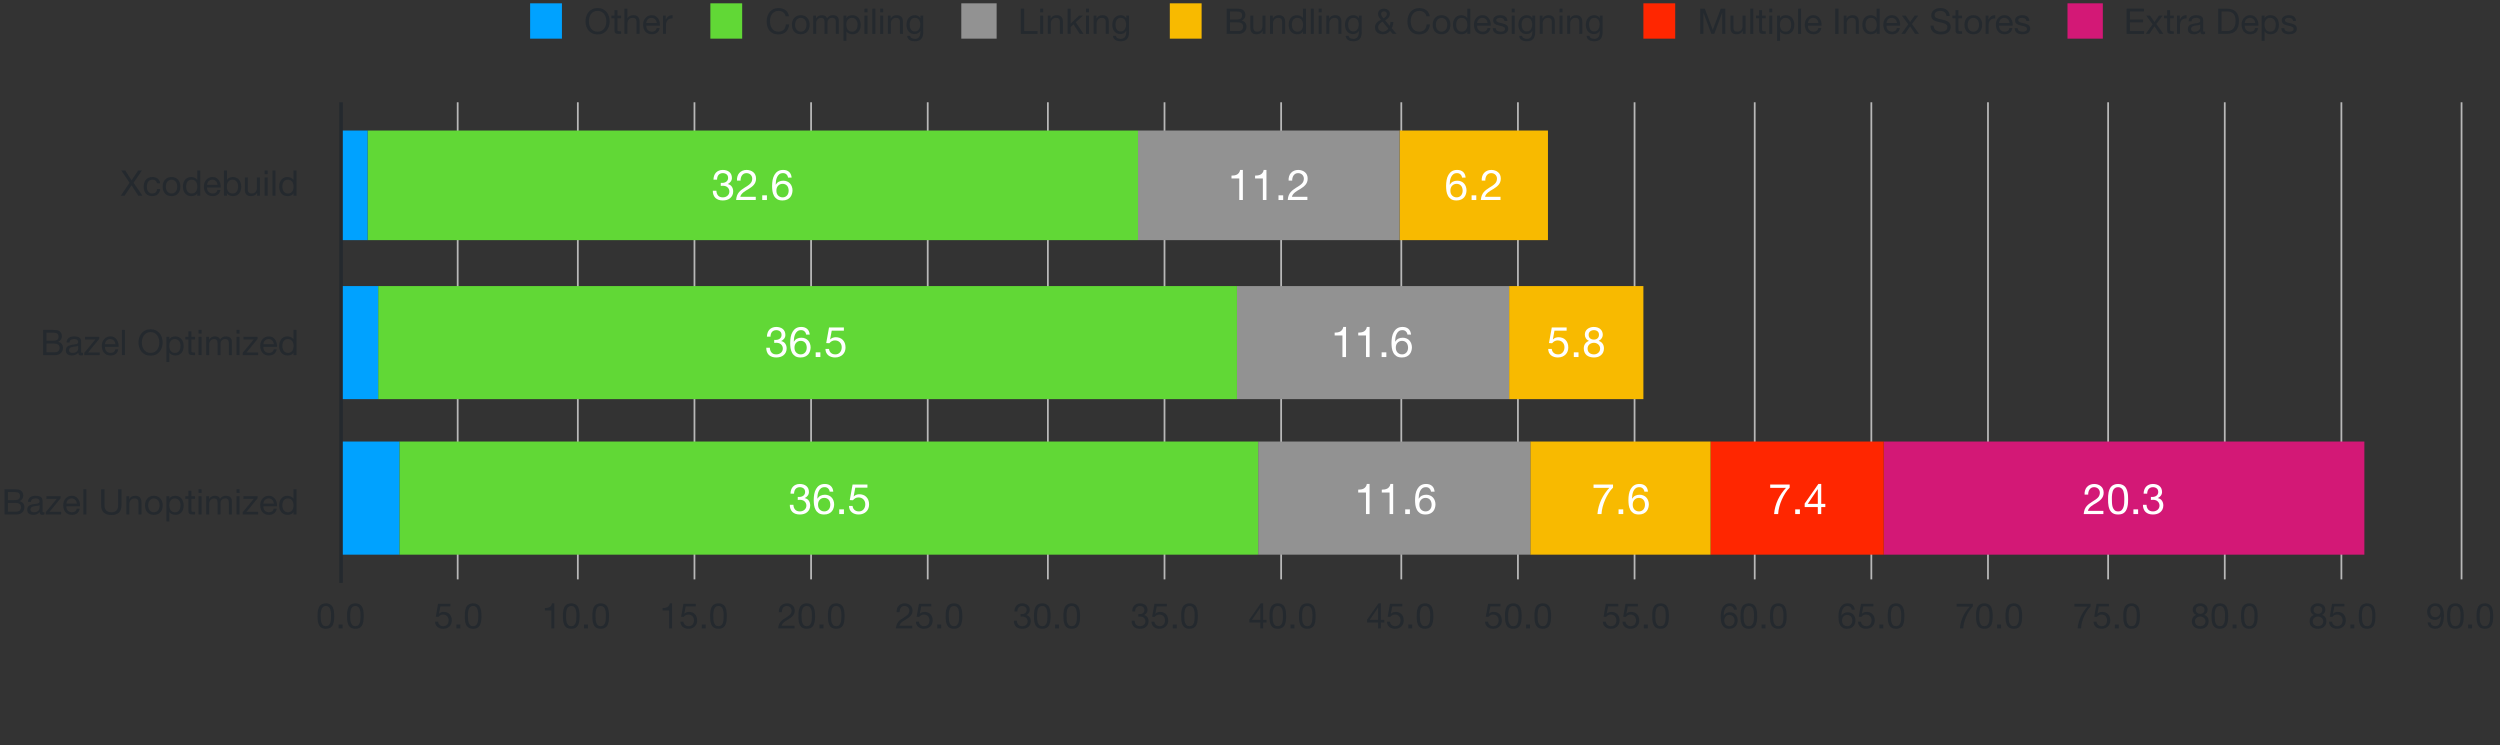<?xml version="1.0" encoding="UTF-8"?><svg xmlns="http://www.w3.org/2000/svg" xmlns:xlink="http://www.w3.org/1999/xlink" style="padding: 10pt 0.5pt;" viewBox="0 0 707.379 210.937" version="1.1"><rect x="0" y="0" width="707.379" height="210.937" fill="#333333" stroke="none"/><style>svg {background: #fff;} :root {--label: #24292e;--bg: #fff;} @media (prefers-color-scheme: dark) { :root { --label: #f0f6fc;--bg: #161b22;}} .label {fill:#24292e;fill-opacity:1;}</style><defs><g><symbol overflow="visible" id="glyph0-0"><path style="stroke:none;" d="M 4.094 -6.656 L 1.016 -6.656 L 1.016 -0.469 L 4.094 -0.469 Z M 4.594 -7.125 L 4.594 -0.016 L 0.516 -0.016 L 0.516 -7.125 Z M 4.594 -7.125 "/></symbol><symbol overflow="visible" id="glyph0-1"><path style="stroke:none;" d="M 2.484 -3.672 L 0 0 L 1.062 0 L 3.047 -2.953 L 4.953 0 L 6.125 0 L 3.609 -3.672 L 5.969 -7.141 L 4.906 -7.141 L 3.047 -4.344 L 1.266 -7.141 L 0.125 -7.141 Z M 2.484 -3.672 "/></symbol><symbol overflow="visible" id="glyph0-2"><path style="stroke:none;" d="M 4.156 -3.516 L 5.031 -3.516 C 5 -3.816 4.914 -4.078 4.781 -4.297 C 4.656 -4.523 4.492 -4.711 4.297 -4.859 C 4.109 -5.004 3.883 -5.113 3.625 -5.188 C 3.363 -5.258 3.086 -5.297 2.797 -5.297 C 2.391 -5.297 2.031 -5.223 1.719 -5.078 C 1.414 -4.93 1.16 -4.734 0.953 -4.484 C 0.754 -4.234 0.602 -3.938 0.5 -3.594 C 0.406 -3.258 0.359 -2.898 0.359 -2.516 C 0.359 -2.129 0.41 -1.773 0.516 -1.453 C 0.617 -1.129 0.77 -0.848 0.969 -0.609 C 1.176 -0.379 1.43 -0.203 1.734 -0.078 C 2.035 0.047 2.383 0.109 2.781 0.109 C 3.438 0.109 3.957 -0.062 4.344 -0.406 C 4.727 -0.758 4.969 -1.254 5.062 -1.891 L 4.188 -1.891 C 4.133 -1.492 3.988 -1.18 3.75 -0.953 C 3.52 -0.734 3.191 -0.625 2.766 -0.625 C 2.504 -0.625 2.273 -0.676 2.078 -0.781 C 1.891 -0.895 1.734 -1.039 1.609 -1.219 C 1.492 -1.395 1.406 -1.594 1.344 -1.812 C 1.289 -2.039 1.266 -2.273 1.266 -2.516 C 1.266 -2.773 1.289 -3.023 1.344 -3.266 C 1.395 -3.516 1.484 -3.734 1.609 -3.922 C 1.734 -4.109 1.895 -4.258 2.094 -4.375 C 2.301 -4.488 2.562 -4.547 2.875 -4.547 C 3.227 -4.547 3.508 -4.453 3.719 -4.266 C 3.938 -4.086 4.082 -3.836 4.156 -3.516 Z M 4.156 -3.516 "/></symbol><symbol overflow="visible" id="glyph0-3"><path style="stroke:none;" d="M 1.266 -2.578 C 1.266 -2.891 1.305 -3.164 1.391 -3.406 C 1.473 -3.656 1.586 -3.863 1.734 -4.031 C 1.879 -4.195 2.051 -4.32 2.25 -4.406 C 2.445 -4.5 2.656 -4.547 2.875 -4.547 C 3.094 -4.547 3.301 -4.5 3.5 -4.406 C 3.695 -4.32 3.867 -4.195 4.016 -4.031 C 4.16 -3.863 4.273 -3.656 4.359 -3.406 C 4.441 -3.164 4.484 -2.891 4.484 -2.578 C 4.484 -2.266 4.441 -1.984 4.359 -1.734 C 4.273 -1.492 4.16 -1.289 4.016 -1.125 C 3.867 -0.969 3.695 -0.844 3.5 -0.75 C 3.301 -0.664 3.094 -0.625 2.875 -0.625 C 2.656 -0.625 2.445 -0.664 2.25 -0.75 C 2.051 -0.844 1.879 -0.969 1.734 -1.125 C 1.586 -1.289 1.473 -1.492 1.391 -1.734 C 1.305 -1.984 1.266 -2.266 1.266 -2.578 Z M 0.359 -2.578 C 0.359 -2.203 0.41 -1.848 0.516 -1.516 C 0.629 -1.191 0.789 -0.906 1 -0.656 C 1.207 -0.414 1.469 -0.227 1.781 -0.094 C 2.102 0.039 2.469 0.109 2.875 0.109 C 3.281 0.109 3.641 0.039 3.953 -0.094 C 4.266 -0.227 4.523 -0.414 4.734 -0.656 C 4.953 -0.906 5.113 -1.191 5.219 -1.516 C 5.32 -1.848 5.375 -2.203 5.375 -2.578 C 5.375 -2.961 5.32 -3.316 5.219 -3.641 C 5.113 -3.973 4.953 -4.258 4.734 -4.5 C 4.523 -4.75 4.266 -4.941 3.953 -5.078 C 3.641 -5.223 3.281 -5.297 2.875 -5.297 C 2.469 -5.297 2.102 -5.223 1.781 -5.078 C 1.469 -4.941 1.207 -4.75 1 -4.5 C 0.789 -4.258 0.629 -3.973 0.516 -3.641 C 0.41 -3.316 0.359 -2.961 0.359 -2.578 Z M 0.359 -2.578 "/></symbol><symbol overflow="visible" id="glyph0-4"><path style="stroke:none;" d="M 1.266 -2.547 C 1.266 -2.797 1.289 -3.039 1.344 -3.281 C 1.395 -3.52 1.477 -3.734 1.594 -3.922 C 1.719 -4.109 1.879 -4.258 2.078 -4.375 C 2.273 -4.488 2.52 -4.547 2.812 -4.547 C 3.102 -4.547 3.352 -4.488 3.562 -4.375 C 3.77 -4.258 3.938 -4.113 4.062 -3.938 C 4.195 -3.758 4.289 -3.551 4.344 -3.312 C 4.406 -3.07 4.438 -2.828 4.438 -2.578 C 4.438 -2.336 4.406 -2.098 4.344 -1.859 C 4.289 -1.629 4.203 -1.422 4.078 -1.234 C 3.953 -1.055 3.789 -0.91 3.594 -0.797 C 3.395 -0.68 3.148 -0.625 2.859 -0.625 C 2.586 -0.625 2.348 -0.676 2.141 -0.781 C 1.941 -0.895 1.773 -1.039 1.641 -1.219 C 1.516 -1.395 1.422 -1.598 1.359 -1.828 C 1.297 -2.066 1.266 -2.305 1.266 -2.547 Z M 5.266 0 L 5.266 -7.141 L 4.406 -7.141 L 4.406 -4.484 L 4.391 -4.484 C 4.297 -4.629 4.18 -4.754 4.047 -4.859 C 3.91 -4.961 3.766 -5.047 3.609 -5.109 C 3.453 -5.172 3.297 -5.219 3.141 -5.25 C 2.992 -5.281 2.852 -5.297 2.719 -5.297 C 2.32 -5.297 1.973 -5.223 1.672 -5.078 C 1.379 -4.93 1.133 -4.734 0.938 -4.484 C 0.75 -4.242 0.602 -3.961 0.5 -3.641 C 0.406 -3.316 0.359 -2.969 0.359 -2.594 C 0.359 -2.227 0.406 -1.879 0.5 -1.547 C 0.602 -1.223 0.754 -0.938 0.953 -0.688 C 1.148 -0.445 1.395 -0.254 1.688 -0.109 C 1.988 0.035 2.336 0.109 2.734 0.109 C 3.098 0.109 3.43 0.047 3.734 -0.078 C 4.035 -0.203 4.254 -0.41 4.391 -0.703 L 4.406 -0.703 L 4.406 0 Z M 5.266 0 "/></symbol><symbol overflow="visible" id="glyph0-5"><path style="stroke:none;" d="M 4.234 -3.078 L 1.266 -3.078 C 1.273 -3.273 1.316 -3.461 1.391 -3.641 C 1.461 -3.816 1.562 -3.973 1.688 -4.109 C 1.812 -4.242 1.961 -4.348 2.141 -4.422 C 2.316 -4.504 2.516 -4.547 2.734 -4.547 C 2.953 -4.547 3.148 -4.504 3.328 -4.422 C 3.504 -4.348 3.656 -4.242 3.781 -4.109 C 3.914 -3.984 4.02 -3.828 4.094 -3.641 C 4.164 -3.461 4.211 -3.273 4.234 -3.078 Z M 5.047 -1.641 L 4.203 -1.641 C 4.129 -1.297 3.977 -1.039 3.75 -0.875 C 3.52 -0.707 3.227 -0.625 2.875 -0.625 C 2.594 -0.625 2.348 -0.672 2.141 -0.766 C 1.93 -0.859 1.758 -0.984 1.625 -1.141 C 1.5 -1.297 1.406 -1.473 1.344 -1.672 C 1.281 -1.879 1.254 -2.098 1.266 -2.328 L 5.125 -2.328 C 5.145 -2.641 5.117 -2.969 5.047 -3.312 C 4.973 -3.664 4.844 -3.988 4.656 -4.281 C 4.477 -4.57 4.238 -4.812 3.938 -5 C 3.633 -5.195 3.254 -5.297 2.797 -5.297 C 2.441 -5.297 2.113 -5.227 1.812 -5.094 C 1.52 -4.957 1.266 -4.77 1.047 -4.531 C 0.828 -4.289 0.656 -4.004 0.531 -3.672 C 0.414 -3.348 0.359 -2.988 0.359 -2.594 C 0.367 -2.207 0.426 -1.848 0.531 -1.516 C 0.633 -1.18 0.789 -0.895 1 -0.656 C 1.207 -0.414 1.461 -0.227 1.766 -0.094 C 2.066 0.039 2.426 0.109 2.844 0.109 C 3.426 0.109 3.91 -0.035 4.297 -0.328 C 4.68 -0.617 4.93 -1.055 5.047 -1.641 Z M 5.047 -1.641 "/></symbol><symbol overflow="visible" id="glyph0-6"><path style="stroke:none;" d="M 0.672 -7.141 L 0.672 0 L 1.516 0 L 1.516 -0.688 L 1.547 -0.688 C 1.641 -0.531 1.754 -0.398 1.891 -0.297 C 2.023 -0.203 2.164 -0.125 2.312 -0.062 C 2.469 0 2.625 0.039 2.781 0.062 C 2.938 0.094 3.078 0.109 3.203 0.109 C 3.598 0.109 3.941 0.039 4.234 -0.094 C 4.535 -0.238 4.785 -0.43 4.984 -0.672 C 5.18 -0.922 5.328 -1.207 5.422 -1.531 C 5.516 -1.852 5.562 -2.195 5.562 -2.562 C 5.562 -2.938 5.508 -3.285 5.406 -3.609 C 5.312 -3.93 5.164 -4.219 4.969 -4.469 C 4.781 -4.719 4.535 -4.914 4.234 -5.062 C 3.941 -5.219 3.594 -5.297 3.188 -5.297 C 2.832 -5.297 2.504 -5.227 2.203 -5.094 C 1.898 -4.969 1.68 -4.758 1.547 -4.469 L 1.516 -4.469 L 1.516 -7.141 Z M 4.672 -2.625 C 4.672 -2.375 4.645 -2.129 4.594 -1.891 C 4.539 -1.648 4.453 -1.438 4.328 -1.25 C 4.211 -1.062 4.055 -0.91 3.859 -0.797 C 3.66 -0.68 3.414 -0.625 3.125 -0.625 C 2.832 -0.625 2.582 -0.676 2.375 -0.781 C 2.164 -0.895 1.992 -1.039 1.859 -1.219 C 1.734 -1.406 1.641 -1.613 1.578 -1.844 C 1.516 -2.082 1.484 -2.332 1.484 -2.594 C 1.484 -2.832 1.508 -3.066 1.562 -3.297 C 1.625 -3.535 1.719 -3.742 1.844 -3.922 C 1.977 -4.109 2.145 -4.258 2.344 -4.375 C 2.539 -4.488 2.781 -4.547 3.062 -4.547 C 3.344 -4.547 3.582 -4.488 3.781 -4.375 C 3.988 -4.27 4.156 -4.129 4.281 -3.953 C 4.414 -3.773 4.516 -3.566 4.578 -3.328 C 4.641 -3.098 4.672 -2.863 4.672 -2.625 Z M 4.672 -2.625 "/></symbol><symbol overflow="visible" id="glyph0-7"><path style="stroke:none;" d="M 4.922 0 L 4.922 -5.172 L 4.062 -5.172 L 4.062 -2.25 C 4.062 -2.02 4.031 -1.805 3.969 -1.609 C 3.906 -1.41 3.812 -1.238 3.688 -1.094 C 3.562 -0.945 3.406 -0.832 3.219 -0.75 C 3.031 -0.664 2.805 -0.625 2.547 -0.625 C 2.211 -0.625 1.953 -0.719 1.766 -0.906 C 1.578 -1.094 1.484 -1.348 1.484 -1.672 L 1.484 -5.172 L 0.641 -5.172 L 0.641 -1.766 C 0.641 -1.484 0.664 -1.227 0.719 -1 C 0.781 -0.77 0.879 -0.57 1.016 -0.406 C 1.16 -0.238 1.344 -0.109 1.562 -0.016 C 1.789 0.066 2.078 0.109 2.422 0.109 C 2.797 0.109 3.125 0.035 3.406 -0.109 C 3.688 -0.266 3.914 -0.5 4.094 -0.812 L 4.125 -0.812 L 4.125 0 Z M 4.922 0 "/></symbol><symbol overflow="visible" id="glyph0-8"><path style="stroke:none;" d="M 1.547 -6.094 L 1.547 -7.141 L 0.688 -7.141 L 0.688 -6.094 Z M 0.688 -5.172 L 0.688 0 L 1.547 0 L 1.547 -5.172 Z M 0.688 -5.172 "/></symbol><symbol overflow="visible" id="glyph0-9"><path style="stroke:none;" d="M 0.688 -7.141 L 0.688 0 L 1.547 0 L 1.547 -7.141 Z M 0.688 -7.141 "/></symbol><symbol overflow="visible" id="glyph0-10"><path style="stroke:none;" d="M 1.734 -4.062 L 1.734 -6.344 L 3.625 -6.344 C 3.832 -6.344 4.023 -6.328 4.203 -6.297 C 4.391 -6.273 4.551 -6.223 4.688 -6.141 C 4.832 -6.066 4.945 -5.957 5.031 -5.812 C 5.113 -5.664 5.156 -5.461 5.156 -5.203 C 5.156 -4.828 5.035 -4.539 4.797 -4.344 C 4.555 -4.156 4.164 -4.062 3.625 -4.062 Z M 0.781 -7.141 L 0.781 0 L 4.234 0 C 4.586 0 4.895 -0.055 5.156 -0.172 C 5.426 -0.285 5.656 -0.438 5.844 -0.625 C 6.031 -0.82 6.172 -1.039 6.266 -1.281 C 6.359 -1.531 6.406 -1.785 6.406 -2.047 C 6.406 -2.484 6.285 -2.852 6.047 -3.156 C 5.816 -3.469 5.484 -3.672 5.047 -3.766 L 5.047 -3.797 C 5.379 -3.922 5.633 -4.117 5.812 -4.391 C 6 -4.672 6.094 -5.004 6.094 -5.391 C 6.094 -5.754 6.008 -6.055 5.844 -6.297 C 5.688 -6.547 5.492 -6.738 5.266 -6.875 C 5.148 -6.945 5.02 -7 4.875 -7.031 C 4.727 -7.062 4.566 -7.082 4.391 -7.094 C 4.211 -7.113 4.035 -7.125 3.859 -7.125 C 3.68 -7.133 3.52 -7.141 3.375 -7.141 Z M 1.734 -0.797 L 1.734 -3.266 L 3.906 -3.266 C 4.102 -3.266 4.297 -3.242 4.484 -3.203 C 4.672 -3.172 4.832 -3.109 4.969 -3.016 C 5.113 -2.93 5.227 -2.812 5.312 -2.656 C 5.406 -2.508 5.453 -2.316 5.453 -2.078 C 5.453 -1.68 5.332 -1.367 5.094 -1.141 C 4.852 -0.91 4.523 -0.797 4.109 -0.797 Z M 1.734 -0.797 "/></symbol><symbol overflow="visible" id="glyph0-11"><path style="stroke:none;" d="M 5.219 -0.016 C 5.07 0.066 4.867 0.109 4.609 0.109 C 4.391 0.109 4.211 0.047 4.078 -0.078 C 3.953 -0.203 3.891 -0.406 3.891 -0.688 C 3.66 -0.406 3.391 -0.203 3.078 -0.078 C 2.766 0.047 2.426 0.109 2.062 0.109 C 1.832 0.109 1.613 0.082 1.406 0.031 C 1.195 -0.02 1.016 -0.102 0.859 -0.219 C 0.703 -0.332 0.578 -0.477 0.484 -0.656 C 0.398 -0.844 0.359 -1.066 0.359 -1.328 C 0.359 -1.617 0.406 -1.859 0.5 -2.047 C 0.602 -2.234 0.738 -2.383 0.906 -2.5 C 1.07 -2.625 1.258 -2.711 1.469 -2.766 C 1.676 -2.828 1.891 -2.879 2.109 -2.922 C 2.336 -2.961 2.555 -2.992 2.766 -3.016 C 2.984 -3.047 3.172 -3.082 3.328 -3.125 C 3.484 -3.164 3.609 -3.227 3.703 -3.312 C 3.797 -3.395 3.844 -3.52 3.844 -3.688 C 3.844 -3.863 3.805 -4.008 3.734 -4.125 C 3.672 -4.238 3.582 -4.328 3.469 -4.391 C 3.363 -4.453 3.242 -4.492 3.109 -4.516 C 2.973 -4.535 2.836 -4.547 2.703 -4.547 C 2.336 -4.547 2.035 -4.473 1.797 -4.328 C 1.555 -4.191 1.426 -3.938 1.406 -3.562 L 0.562 -3.562 C 0.57 -3.883 0.633 -4.156 0.75 -4.375 C 0.875 -4.594 1.035 -4.77 1.234 -4.906 C 1.441 -5.039 1.672 -5.141 1.922 -5.203 C 2.18 -5.266 2.457 -5.297 2.75 -5.297 C 2.977 -5.297 3.207 -5.273 3.438 -5.234 C 3.676 -5.203 3.883 -5.133 4.062 -5.031 C 4.25 -4.926 4.398 -4.781 4.516 -4.594 C 4.629 -4.406 4.688 -4.164 4.688 -3.875 L 4.688 -1.203 C 4.688 -1.004 4.695 -0.859 4.719 -0.766 C 4.75 -0.672 4.828 -0.625 4.953 -0.625 C 5.023 -0.625 5.113 -0.645 5.219 -0.688 Z M 3.844 -2.672 C 3.738 -2.586 3.598 -2.523 3.422 -2.484 C 3.242 -2.453 3.062 -2.426 2.875 -2.406 C 2.688 -2.383 2.492 -2.359 2.297 -2.328 C 2.109 -2.297 1.938 -2.242 1.781 -2.172 C 1.625 -2.109 1.5 -2.016 1.406 -1.891 C 1.312 -1.766 1.266 -1.598 1.266 -1.391 C 1.266 -1.254 1.289 -1.133 1.344 -1.031 C 1.406 -0.938 1.477 -0.859 1.562 -0.797 C 1.656 -0.734 1.758 -0.688 1.875 -0.656 C 2 -0.633 2.129 -0.625 2.266 -0.625 C 2.547 -0.625 2.785 -0.66 2.984 -0.734 C 3.18 -0.816 3.344 -0.914 3.469 -1.031 C 3.594 -1.145 3.688 -1.27 3.75 -1.406 C 3.812 -1.551 3.844 -1.68 3.844 -1.797 Z M 3.844 -2.672 "/></symbol><symbol overflow="visible" id="glyph0-12"><path style="stroke:none;" d="M 0.219 -0.656 L 0.219 0 L 4.578 0 L 4.578 -0.75 L 1.281 -0.75 L 4.438 -4.594 L 4.438 -5.172 L 0.422 -5.172 L 0.422 -4.422 L 3.344 -4.422 Z M 0.219 -0.656 "/></symbol><symbol overflow="visible" id="glyph0-13"><path style="stroke:none;" d=""/></symbol><symbol overflow="visible" id="glyph0-14"><path style="stroke:none;" d="M 1.328 -3.562 C 1.328 -3.926 1.375 -4.281 1.469 -4.625 C 1.562 -4.977 1.707 -5.297 1.906 -5.578 C 2.102 -5.859 2.359 -6.082 2.672 -6.25 C 2.992 -6.426 3.367 -6.516 3.797 -6.516 C 4.234 -6.516 4.609 -6.426 4.922 -6.25 C 5.234 -6.082 5.488 -5.859 5.688 -5.578 C 5.883 -5.297 6.031 -4.977 6.125 -4.625 C 6.219 -4.281 6.266 -3.926 6.266 -3.562 C 6.266 -3.207 6.219 -2.852 6.125 -2.5 C 6.031 -2.156 5.883 -1.844 5.688 -1.562 C 5.488 -1.281 5.234 -1.051 4.922 -0.875 C 4.609 -0.707 4.234 -0.625 3.797 -0.625 C 3.367 -0.625 2.992 -0.707 2.672 -0.875 C 2.359 -1.051 2.102 -1.281 1.906 -1.562 C 1.707 -1.844 1.562 -2.156 1.469 -2.5 C 1.375 -2.852 1.328 -3.207 1.328 -3.562 Z M 0.375 -3.562 C 0.375 -3.082 0.445 -2.613 0.594 -2.156 C 0.738 -1.707 0.953 -1.312 1.234 -0.969 C 1.523 -0.625 1.883 -0.348 2.312 -0.141 C 2.738 0.055 3.234 0.156 3.797 0.156 C 4.367 0.156 4.867 0.055 5.297 -0.141 C 5.723 -0.348 6.078 -0.625 6.359 -0.969 C 6.648 -1.312 6.863 -1.707 7 -2.156 C 7.145 -2.613 7.219 -3.082 7.219 -3.562 C 7.219 -4.051 7.145 -4.52 7 -4.969 C 6.863 -5.426 6.648 -5.828 6.359 -6.172 C 6.078 -6.516 5.723 -6.789 5.297 -7 C 4.867 -7.207 4.367 -7.312 3.797 -7.312 C 3.234 -7.312 2.738 -7.207 2.312 -7 C 1.883 -6.789 1.523 -6.516 1.234 -6.172 C 0.953 -5.828 0.738 -5.426 0.594 -4.969 C 0.445 -4.52 0.375 -4.051 0.375 -3.562 Z M 0.375 -3.562 "/></symbol><symbol overflow="visible" id="glyph0-15"><path style="stroke:none;" d="M 0.672 -5.172 L 0.672 1.969 L 1.516 1.969 L 1.516 -0.688 L 1.547 -0.688 C 1.641 -0.531 1.754 -0.398 1.891 -0.297 C 2.023 -0.203 2.164 -0.125 2.312 -0.062 C 2.469 0 2.625 0.039 2.781 0.062 C 2.938 0.094 3.078 0.109 3.203 0.109 C 3.598 0.109 3.941 0.039 4.234 -0.094 C 4.535 -0.238 4.785 -0.43 4.984 -0.672 C 5.18 -0.922 5.328 -1.207 5.422 -1.531 C 5.516 -1.852 5.562 -2.195 5.562 -2.562 C 5.562 -2.938 5.508 -3.285 5.406 -3.609 C 5.312 -3.93 5.164 -4.219 4.969 -4.469 C 4.781 -4.719 4.535 -4.914 4.234 -5.062 C 3.941 -5.219 3.594 -5.297 3.188 -5.297 C 2.832 -5.297 2.504 -5.227 2.203 -5.094 C 1.898 -4.969 1.68 -4.758 1.547 -4.469 L 1.516 -4.469 L 1.516 -5.172 Z M 4.672 -2.625 C 4.672 -2.375 4.645 -2.129 4.594 -1.891 C 4.539 -1.648 4.453 -1.438 4.328 -1.25 C 4.211 -1.062 4.055 -0.91 3.859 -0.797 C 3.66 -0.68 3.414 -0.625 3.125 -0.625 C 2.832 -0.625 2.582 -0.676 2.375 -0.781 C 2.164 -0.895 1.992 -1.039 1.859 -1.219 C 1.734 -1.406 1.641 -1.613 1.578 -1.844 C 1.516 -2.082 1.484 -2.332 1.484 -2.594 C 1.484 -2.832 1.508 -3.066 1.562 -3.297 C 1.625 -3.535 1.719 -3.742 1.844 -3.922 C 1.977 -4.109 2.145 -4.258 2.344 -4.375 C 2.539 -4.488 2.781 -4.547 3.062 -4.547 C 3.344 -4.547 3.582 -4.488 3.781 -4.375 C 3.988 -4.27 4.156 -4.129 4.281 -3.953 C 4.414 -3.773 4.516 -3.566 4.578 -3.328 C 4.641 -3.098 4.672 -2.863 4.672 -2.625 Z M 4.672 -2.625 "/></symbol><symbol overflow="visible" id="glyph0-16"><path style="stroke:none;" d="M 1.812 -5.172 L 1.812 -6.719 L 0.969 -6.719 L 0.969 -5.172 L 0.094 -5.172 L 0.094 -4.422 L 0.969 -4.422 L 0.969 -1.125 C 0.969 -0.883 0.988 -0.691 1.031 -0.547 C 1.082 -0.398 1.156 -0.285 1.25 -0.203 C 1.352 -0.129 1.484 -0.078 1.641 -0.047 C 1.797 -0.016 1.984 0 2.203 0 L 2.844 0 L 2.844 -0.75 L 2.453 -0.75 C 2.328 -0.75 2.223 -0.754 2.141 -0.766 C 2.055 -0.773 1.988 -0.797 1.938 -0.828 C 1.895 -0.859 1.863 -0.906 1.844 -0.969 C 1.82 -1.031 1.812 -1.109 1.812 -1.203 L 1.812 -4.422 L 2.844 -4.422 L 2.844 -5.172 Z M 1.812 -5.172 "/></symbol><symbol overflow="visible" id="glyph0-17"><path style="stroke:none;" d="M 0.641 -5.172 L 0.641 0 L 1.484 0 L 1.484 -3.219 C 1.484 -3.32 1.508 -3.445 1.562 -3.594 C 1.613 -3.738 1.691 -3.879 1.797 -4.016 C 1.91 -4.16 2.055 -4.285 2.234 -4.391 C 2.41 -4.492 2.625 -4.547 2.875 -4.547 C 3.062 -4.547 3.219 -4.516 3.344 -4.453 C 3.469 -4.398 3.566 -4.32 3.641 -4.219 C 3.711 -4.113 3.766 -3.988 3.797 -3.844 C 3.828 -3.707 3.844 -3.555 3.844 -3.391 L 3.844 0 L 4.688 0 L 4.688 -3.219 C 4.688 -3.613 4.805 -3.93 5.047 -4.172 C 5.285 -4.422 5.617 -4.547 6.047 -4.547 C 6.242 -4.547 6.406 -4.516 6.531 -4.453 C 6.664 -4.391 6.77 -4.305 6.844 -4.203 C 6.914 -4.098 6.969 -3.973 7 -3.828 C 7.031 -3.691 7.047 -3.547 7.047 -3.391 L 7.047 0 L 7.891 0 L 7.891 -3.797 C 7.891 -4.055 7.848 -4.281 7.766 -4.469 C 7.68 -4.664 7.562 -4.82 7.406 -4.938 C 7.258 -5.062 7.082 -5.148 6.875 -5.203 C 6.664 -5.266 6.43 -5.297 6.172 -5.297 C 5.828 -5.297 5.516 -5.219 5.234 -5.062 C 4.953 -4.906 4.723 -4.688 4.547 -4.406 C 4.441 -4.727 4.258 -4.957 4 -5.094 C 3.738 -5.227 3.445 -5.297 3.125 -5.297 C 2.406 -5.297 1.848 -5 1.453 -4.406 L 1.438 -4.406 L 1.438 -5.172 Z M 0.641 -5.172 "/></symbol><symbol overflow="visible" id="glyph0-18"><path style="stroke:none;" d="M 6.484 -2.578 L 6.484 -7.141 L 5.531 -7.141 L 5.531 -2.578 C 5.531 -1.941 5.367 -1.457 5.047 -1.125 C 4.734 -0.789 4.273 -0.625 3.672 -0.625 C 3.023 -0.625 2.531 -0.789 2.188 -1.125 C 1.852 -1.457 1.688 -1.941 1.688 -2.578 L 1.688 -7.141 L 0.734 -7.141 L 0.734 -2.578 C 0.734 -1.629 0.992 -0.938 1.516 -0.5 C 2.035 -0.062 2.754 0.156 3.672 0.156 C 4.566 0.156 5.258 -0.066 5.75 -0.516 C 6.238 -0.973 6.484 -1.66 6.484 -2.578 Z M 6.484 -2.578 "/></symbol><symbol overflow="visible" id="glyph0-19"><path style="stroke:none;" d="M 0.641 -5.172 L 0.641 0 L 1.484 0 L 1.484 -2.922 C 1.484 -3.148 1.516 -3.363 1.578 -3.562 C 1.648 -3.758 1.75 -3.93 1.875 -4.078 C 2 -4.223 2.156 -4.336 2.344 -4.422 C 2.531 -4.504 2.754 -4.547 3.016 -4.547 C 3.348 -4.547 3.602 -4.453 3.781 -4.266 C 3.969 -4.078 4.062 -3.82 4.062 -3.5 L 4.062 0 L 4.922 0 L 4.922 -3.406 C 4.922 -3.676 4.891 -3.926 4.828 -4.156 C 4.773 -4.395 4.676 -4.598 4.531 -4.766 C 4.395 -4.93 4.211 -5.062 3.984 -5.156 C 3.766 -5.25 3.484 -5.297 3.141 -5.297 C 2.367 -5.297 1.805 -4.977 1.453 -4.344 L 1.438 -4.344 L 1.438 -5.172 Z M 0.641 -5.172 "/></symbol><symbol overflow="visible" id="glyph0-20"><path style="stroke:none;" d="M 1.312 -3.484 C 1.312 -3.66 1.312 -3.852 1.312 -4.062 C 1.32 -4.27 1.344 -4.477 1.375 -4.688 C 1.406 -4.906 1.445 -5.113 1.5 -5.312 C 1.562 -5.508 1.645 -5.68 1.75 -5.828 C 1.863 -5.984 2.004 -6.109 2.172 -6.203 C 2.336 -6.297 2.539 -6.344 2.781 -6.344 C 3.02 -6.344 3.223 -6.297 3.391 -6.203 C 3.555 -6.109 3.691 -5.984 3.797 -5.828 C 3.91 -5.68 3.992 -5.508 4.047 -5.312 C 4.109 -5.113 4.156 -4.906 4.188 -4.688 C 4.219 -4.477 4.234 -4.27 4.234 -4.062 C 4.234 -3.852 4.234 -3.66 4.234 -3.484 C 4.234 -3.223 4.223 -2.926 4.203 -2.594 C 4.191 -2.258 4.141 -1.945 4.047 -1.656 C 3.961 -1.375 3.816 -1.129 3.609 -0.922 C 3.41 -0.723 3.133 -0.625 2.781 -0.625 C 2.414 -0.625 2.133 -0.723 1.938 -0.922 C 1.738 -1.129 1.594 -1.375 1.5 -1.656 C 1.414 -1.945 1.363 -2.258 1.344 -2.594 C 1.32 -2.926 1.312 -3.223 1.312 -3.484 Z M 0.422 -3.484 C 0.422 -3.223 0.426 -2.953 0.438 -2.672 C 0.445 -2.391 0.477 -2.113 0.531 -1.844 C 0.594 -1.582 0.672 -1.332 0.766 -1.094 C 0.867 -0.852 1.004 -0.645 1.172 -0.469 C 1.348 -0.289 1.566 -0.148 1.828 -0.047 C 2.098 0.055 2.414 0.109 2.781 0.109 C 3.156 0.109 3.473 0.055 3.734 -0.047 C 3.992 -0.148 4.207 -0.289 4.375 -0.469 C 4.551 -0.645 4.688 -0.852 4.781 -1.094 C 4.883 -1.332 4.961 -1.582 5.016 -1.844 C 5.066 -2.113 5.098 -2.391 5.109 -2.672 C 5.129 -2.953 5.141 -3.223 5.141 -3.484 C 5.141 -3.742 5.129 -4.008 5.109 -4.281 C 5.098 -4.562 5.066 -4.836 5.016 -5.109 C 4.961 -5.379 4.883 -5.633 4.781 -5.875 C 4.688 -6.113 4.551 -6.32 4.375 -6.5 C 4.207 -6.676 3.988 -6.816 3.719 -6.922 C 3.457 -7.035 3.145 -7.094 2.781 -7.094 C 2.414 -7.094 2.098 -7.035 1.828 -6.922 C 1.566 -6.816 1.348 -6.676 1.172 -6.5 C 1.004 -6.32 0.867 -6.113 0.766 -5.875 C 0.672 -5.633 0.594 -5.379 0.531 -5.109 C 0.477 -4.836 0.445 -4.562 0.438 -4.281 C 0.426 -4.008 0.422 -3.742 0.422 -3.484 Z M 0.422 -3.484 "/></symbol><symbol overflow="visible" id="glyph0-21"><path style="stroke:none;" d="M 0.828 -1.109 L 0.828 0 L 1.938 0 L 1.938 -1.109 Z M 0.828 -1.109 "/></symbol><symbol overflow="visible" id="glyph0-22"><path style="stroke:none;" d="M 4.703 -6.219 L 4.703 -6.969 L 1.203 -6.969 L 0.547 -3.297 L 1.266 -3.25 C 1.43 -3.445 1.625 -3.609 1.844 -3.734 C 2.062 -3.859 2.312 -3.922 2.594 -3.922 C 2.832 -3.922 3.051 -3.879 3.25 -3.797 C 3.445 -3.723 3.613 -3.613 3.75 -3.469 C 3.883 -3.32 3.988 -3.148 4.062 -2.953 C 4.145 -2.754 4.188 -2.539 4.188 -2.312 C 4.188 -2.031 4.145 -1.785 4.062 -1.578 C 3.988 -1.367 3.883 -1.191 3.75 -1.047 C 3.613 -0.91 3.453 -0.805 3.266 -0.734 C 3.078 -0.66 2.883 -0.625 2.688 -0.625 C 2.477 -0.625 2.285 -0.656 2.109 -0.719 C 1.93 -0.781 1.773 -0.867 1.641 -0.984 C 1.516 -1.109 1.41 -1.25 1.328 -1.406 C 1.254 -1.562 1.211 -1.727 1.203 -1.906 L 0.344 -1.906 C 0.352 -1.594 0.414 -1.305 0.531 -1.047 C 0.656 -0.797 0.82 -0.582 1.031 -0.406 C 1.238 -0.238 1.477 -0.109 1.75 -0.016 C 2.02 0.066 2.305 0.109 2.609 0.109 C 3.023 0.109 3.383 0.047 3.688 -0.078 C 4 -0.211 4.258 -0.391 4.469 -0.609 C 4.676 -0.828 4.832 -1.078 4.938 -1.359 C 5.039 -1.648 5.094 -1.941 5.094 -2.234 C 5.094 -2.641 5.031 -2.992 4.906 -3.297 C 4.789 -3.609 4.629 -3.863 4.422 -4.062 C 4.211 -4.27 3.969 -4.422 3.688 -4.516 C 3.406 -4.617 3.109 -4.672 2.797 -4.672 C 2.555 -4.672 2.312 -4.629 2.062 -4.547 C 1.82 -4.461 1.629 -4.332 1.484 -4.156 L 1.453 -4.188 L 1.844 -6.219 Z M 4.703 -6.219 "/></symbol><symbol overflow="visible" id="glyph0-23"><path style="stroke:none;" d="M 3.562 0 L 3.562 -7.094 L 2.906 -7.094 C 2.863 -6.82 2.773 -6.598 2.641 -6.422 C 2.516 -6.254 2.359 -6.117 2.172 -6.016 C 1.992 -5.922 1.789 -5.852 1.562 -5.812 C 1.344 -5.781 1.113 -5.766 0.875 -5.766 L 0.875 -5.078 L 2.703 -5.078 L 2.703 0 Z M 3.562 0 "/></symbol><symbol overflow="visible" id="glyph0-24"><path style="stroke:none;" d="M 0.438 -4.578 L 1.297 -4.578 C 1.285 -4.797 1.305 -5.008 1.359 -5.219 C 1.41 -5.426 1.488 -5.613 1.594 -5.781 C 1.707 -5.945 1.852 -6.082 2.031 -6.188 C 2.207 -6.289 2.422 -6.344 2.672 -6.344 C 2.859 -6.344 3.035 -6.312 3.203 -6.25 C 3.367 -6.188 3.508 -6.098 3.625 -5.984 C 3.75 -5.867 3.848 -5.734 3.922 -5.578 C 4.004 -5.422 4.047 -5.25 4.047 -5.062 C 4.047 -4.812 4.004 -4.594 3.922 -4.406 C 3.848 -4.219 3.734 -4.047 3.578 -3.891 C 3.43 -3.734 3.242 -3.578 3.016 -3.422 C 2.797 -3.266 2.535 -3.094 2.234 -2.906 C 1.984 -2.758 1.742 -2.602 1.516 -2.438 C 1.297 -2.27 1.094 -2.07 0.906 -1.844 C 0.727 -1.625 0.582 -1.363 0.469 -1.062 C 0.352 -0.77 0.273 -0.414 0.234 0 L 4.875 0 L 4.875 -0.75 L 1.234 -0.75 C 1.273 -0.969 1.359 -1.16 1.484 -1.328 C 1.617 -1.504 1.773 -1.664 1.953 -1.812 C 2.141 -1.957 2.344 -2.094 2.562 -2.219 C 2.781 -2.352 3 -2.488 3.219 -2.625 C 3.438 -2.758 3.648 -2.906 3.859 -3.062 C 4.066 -3.219 4.25 -3.391 4.406 -3.578 C 4.57 -3.766 4.703 -3.977 4.797 -4.219 C 4.891 -4.457 4.938 -4.734 4.938 -5.047 C 4.938 -5.379 4.879 -5.672 4.766 -5.922 C 4.648 -6.18 4.488 -6.395 4.281 -6.562 C 4.082 -6.727 3.848 -6.859 3.578 -6.953 C 3.316 -7.047 3.031 -7.094 2.719 -7.094 C 2.344 -7.094 2.008 -7.023 1.719 -6.891 C 1.426 -6.766 1.18 -6.594 0.984 -6.375 C 0.785 -6.156 0.641 -5.891 0.547 -5.578 C 0.453 -5.273 0.414 -4.941 0.438 -4.578 Z M 0.438 -4.578 "/></symbol><symbol overflow="visible" id="glyph0-25"><path style="stroke:none;" d="M 2.188 -4.047 L 2.188 -3.328 C 2.344 -3.348 2.508 -3.359 2.688 -3.359 C 2.906 -3.359 3.102 -3.328 3.281 -3.266 C 3.469 -3.211 3.625 -3.129 3.75 -3.016 C 3.883 -2.898 3.992 -2.754 4.078 -2.578 C 4.16 -2.41 4.203 -2.219 4.203 -2 C 4.203 -1.789 4.16 -1.598 4.078 -1.422 C 3.992 -1.254 3.879 -1.109 3.734 -0.984 C 3.598 -0.867 3.438 -0.781 3.25 -0.719 C 3.062 -0.656 2.863 -0.625 2.656 -0.625 C 2.176 -0.625 1.805 -0.77 1.547 -1.062 C 1.297 -1.352 1.164 -1.727 1.156 -2.188 L 0.297 -2.188 C 0.297 -1.82 0.348 -1.492 0.453 -1.203 C 0.566 -0.922 0.723 -0.68 0.922 -0.484 C 1.129 -0.285 1.379 -0.133 1.672 -0.031 C 1.973 0.062 2.301 0.109 2.656 0.109 C 2.988 0.109 3.301 0.066 3.594 -0.016 C 3.895 -0.109 4.156 -0.242 4.375 -0.422 C 4.594 -0.609 4.766 -0.836 4.891 -1.109 C 5.023 -1.379 5.094 -1.691 5.094 -2.047 C 5.094 -2.473 4.988 -2.844 4.781 -3.156 C 4.57 -3.469 4.25 -3.672 3.812 -3.766 L 3.812 -3.781 C 4.094 -3.906 4.328 -4.086 4.516 -4.328 C 4.703 -4.578 4.797 -4.863 4.797 -5.188 C 4.797 -5.52 4.738 -5.805 4.625 -6.047 C 4.52 -6.285 4.367 -6.477 4.172 -6.625 C 3.984 -6.781 3.754 -6.895 3.484 -6.969 C 3.223 -7.051 2.941 -7.094 2.641 -7.094 C 2.285 -7.094 1.973 -7.035 1.703 -6.922 C 1.43 -6.805 1.207 -6.648 1.031 -6.453 C 0.852 -6.254 0.711 -6.016 0.609 -5.734 C 0.516 -5.453 0.461 -5.141 0.453 -4.797 L 1.297 -4.797 C 1.297 -5.004 1.32 -5.203 1.375 -5.391 C 1.426 -5.578 1.508 -5.738 1.625 -5.875 C 1.738 -6.02 1.879 -6.133 2.047 -6.219 C 2.211 -6.301 2.41 -6.344 2.641 -6.344 C 3.004 -6.344 3.305 -6.242 3.547 -6.047 C 3.785 -5.859 3.906 -5.578 3.906 -5.203 C 3.906 -5.016 3.867 -4.848 3.797 -4.703 C 3.723 -4.555 3.625 -4.43 3.5 -4.328 C 3.375 -4.234 3.227 -4.16 3.062 -4.109 C 2.895 -4.066 2.723 -4.047 2.547 -4.047 L 2.375 -4.047 C 2.332 -4.047 2.297 -4.047 2.266 -4.047 C 2.242 -4.047 2.219 -4.047 2.188 -4.047 Z M 2.188 -4.047 "/></symbol><symbol overflow="visible" id="glyph0-26"><path style="stroke:none;" d="M 3.391 -2.406 L 1.016 -2.406 L 3.375 -5.875 L 3.391 -5.875 Z M 4.188 -2.406 L 4.188 -7.094 L 3.516 -7.094 L 0.281 -2.484 L 0.281 -1.656 L 3.391 -1.656 L 3.391 0 L 4.188 0 L 4.188 -1.656 L 5.156 -1.656 L 5.156 -2.406 Z M 4.188 -2.406 "/></symbol><symbol overflow="visible" id="glyph0-27"><path style="stroke:none;" d="M 4.141 -5.281 L 4.984 -5.281 C 4.93 -5.863 4.734 -6.312 4.391 -6.625 C 4.047 -6.938 3.578 -7.094 2.984 -7.094 C 2.484 -7.094 2.066 -6.984 1.734 -6.766 C 1.398 -6.555 1.129 -6.273 0.922 -5.922 C 0.723 -5.566 0.582 -5.16 0.5 -4.703 C 0.414 -4.242 0.375 -3.773 0.375 -3.297 C 0.375 -2.922 0.398 -2.531 0.453 -2.125 C 0.516 -1.727 0.629 -1.363 0.797 -1.031 C 0.973 -0.695 1.223 -0.422 1.547 -0.203 C 1.867 0.004 2.289 0.109 2.812 0.109 C 3.258 0.109 3.633 0.035 3.938 -0.109 C 4.25 -0.266 4.492 -0.457 4.672 -0.688 C 4.859 -0.914 4.988 -1.172 5.062 -1.453 C 5.145 -1.734 5.188 -2.004 5.188 -2.266 C 5.188 -2.586 5.133 -2.891 5.031 -3.172 C 4.938 -3.453 4.797 -3.691 4.609 -3.891 C 4.43 -4.098 4.207 -4.258 3.938 -4.375 C 3.664 -4.5 3.359 -4.562 3.016 -4.562 C 2.629 -4.562 2.285 -4.488 1.984 -4.344 C 1.691 -4.195 1.445 -3.957 1.25 -3.625 L 1.234 -3.656 C 1.234 -3.926 1.254 -4.219 1.297 -4.531 C 1.348 -4.844 1.438 -5.133 1.562 -5.406 C 1.688 -5.676 1.859 -5.898 2.078 -6.078 C 2.297 -6.254 2.586 -6.344 2.953 -6.344 C 3.285 -6.344 3.555 -6.242 3.766 -6.047 C 3.973 -5.859 4.098 -5.602 4.141 -5.281 Z M 2.859 -3.812 C 3.098 -3.812 3.305 -3.766 3.484 -3.672 C 3.672 -3.586 3.82 -3.473 3.938 -3.328 C 4.062 -3.191 4.148 -3.023 4.203 -2.828 C 4.266 -2.629 4.297 -2.422 4.297 -2.203 C 4.297 -1.992 4.258 -1.789 4.188 -1.594 C 4.125 -1.406 4.031 -1.238 3.906 -1.094 C 3.789 -0.945 3.645 -0.832 3.469 -0.75 C 3.289 -0.664 3.086 -0.625 2.859 -0.625 C 2.629 -0.625 2.422 -0.664 2.234 -0.75 C 2.047 -0.832 1.891 -0.941 1.766 -1.078 C 1.648 -1.223 1.555 -1.391 1.484 -1.578 C 1.422 -1.773 1.391 -1.984 1.391 -2.203 C 1.391 -2.43 1.422 -2.641 1.484 -2.828 C 1.547 -3.023 1.641 -3.195 1.766 -3.344 C 1.891 -3.488 2.039 -3.602 2.219 -3.688 C 2.406 -3.77 2.617 -3.812 2.859 -3.812 Z M 2.859 -3.812 "/></symbol><symbol overflow="visible" id="glyph0-28"><path style="stroke:none;" d="M 5.094 -6.234 L 5.094 -6.969 L 0.5 -6.969 L 0.5 -6.172 L 4.219 -6.172 C 3.844 -5.773 3.492 -5.344 3.172 -4.875 C 2.848 -4.414 2.562 -3.922 2.312 -3.391 C 2.07 -2.867 1.875 -2.32 1.719 -1.75 C 1.562 -1.188 1.461 -0.602 1.422 0 L 2.375 0 C 2.406 -0.551 2.492 -1.117 2.641 -1.703 C 2.797 -2.297 2.992 -2.867 3.234 -3.422 C 3.484 -3.973 3.766 -4.488 4.078 -4.969 C 4.391 -5.457 4.727 -5.879 5.094 -6.234 Z M 5.094 -6.234 "/></symbol><symbol overflow="visible" id="glyph0-29"><path style="stroke:none;" d="M 1.547 -5.25 C 1.547 -5.426 1.578 -5.582 1.641 -5.719 C 1.711 -5.852 1.801 -5.969 1.906 -6.062 C 2.02 -6.156 2.156 -6.223 2.312 -6.266 C 2.469 -6.316 2.629 -6.344 2.797 -6.344 C 3.141 -6.344 3.422 -6.25 3.641 -6.062 C 3.867 -5.883 3.984 -5.613 3.984 -5.25 C 3.984 -4.883 3.867 -4.602 3.641 -4.406 C 3.422 -4.207 3.145 -4.109 2.812 -4.109 C 2.633 -4.109 2.469 -4.129 2.312 -4.172 C 2.164 -4.223 2.035 -4.297 1.922 -4.391 C 1.805 -4.484 1.711 -4.598 1.641 -4.734 C 1.578 -4.879 1.547 -5.051 1.547 -5.25 Z M 0.656 -5.281 C 0.656 -4.957 0.742 -4.66 0.922 -4.391 C 1.098 -4.117 1.336 -3.926 1.641 -3.812 C 1.242 -3.664 0.938 -3.438 0.719 -3.125 C 0.508 -2.82 0.406 -2.461 0.406 -2.047 C 0.406 -1.68 0.461 -1.363 0.578 -1.094 C 0.703 -0.82 0.875 -0.598 1.094 -0.422 C 1.312 -0.242 1.566 -0.109 1.859 -0.016 C 2.148 0.066 2.469 0.109 2.812 0.109 C 3.133 0.109 3.438 0.062 3.719 -0.031 C 4.008 -0.125 4.258 -0.258 4.469 -0.438 C 4.688 -0.625 4.852 -0.848 4.969 -1.109 C 5.094 -1.379 5.156 -1.691 5.156 -2.047 C 5.156 -2.484 5.051 -2.852 4.844 -3.156 C 4.645 -3.457 4.332 -3.676 3.906 -3.812 C 4.195 -3.945 4.43 -4.145 4.609 -4.406 C 4.785 -4.664 4.875 -4.957 4.875 -5.281 C 4.875 -5.508 4.832 -5.727 4.75 -5.938 C 4.676 -6.156 4.551 -6.348 4.375 -6.516 C 4.207 -6.691 3.988 -6.832 3.719 -6.938 C 3.445 -7.039 3.117 -7.094 2.734 -7.094 C 2.453 -7.094 2.188 -7.051 1.938 -6.969 C 1.688 -6.883 1.461 -6.766 1.266 -6.609 C 1.078 -6.461 0.926 -6.273 0.812 -6.047 C 0.707 -5.828 0.656 -5.57 0.656 -5.281 Z M 1.297 -2 C 1.297 -2.207 1.332 -2.395 1.406 -2.562 C 1.488 -2.727 1.598 -2.867 1.734 -2.984 C 1.867 -3.109 2.023 -3.203 2.203 -3.266 C 2.391 -3.328 2.586 -3.359 2.797 -3.359 C 2.992 -3.359 3.18 -3.32 3.359 -3.25 C 3.535 -3.188 3.691 -3.094 3.828 -2.969 C 3.961 -2.852 4.066 -2.711 4.141 -2.547 C 4.223 -2.379 4.266 -2.203 4.266 -2.016 C 4.266 -1.805 4.227 -1.617 4.156 -1.453 C 4.082 -1.285 3.977 -1.141 3.844 -1.016 C 3.719 -0.898 3.566 -0.805 3.391 -0.734 C 3.211 -0.66 3.02 -0.625 2.812 -0.625 C 2.375 -0.625 2.008 -0.742 1.719 -0.984 C 1.438 -1.234 1.297 -1.57 1.297 -2 Z M 1.297 -2 "/></symbol><symbol overflow="visible" id="glyph0-30"><path style="stroke:none;" d="M 1.344 -1.703 L 0.484 -1.703 C 0.535 -1.098 0.758 -0.645 1.156 -0.344 C 1.551 -0.039 2.047 0.109 2.641 0.109 C 3.504 0.109 4.129 -0.219 4.516 -0.875 C 4.898 -1.531 5.094 -2.473 5.094 -3.703 C 5.094 -4.367 5.023 -4.922 4.891 -5.359 C 4.766 -5.797 4.594 -6.141 4.375 -6.391 C 4.156 -6.648 3.898 -6.832 3.609 -6.938 C 3.316 -7.039 3.004 -7.094 2.672 -7.094 C 2.328 -7.094 2.008 -7.035 1.719 -6.922 C 1.438 -6.805 1.191 -6.645 0.984 -6.438 C 0.785 -6.238 0.629 -6 0.516 -5.719 C 0.398 -5.438 0.344 -5.125 0.344 -4.781 C 0.344 -4.438 0.391 -4.113 0.484 -3.812 C 0.578 -3.52 0.719 -3.27 0.906 -3.062 C 1.102 -2.863 1.344 -2.703 1.625 -2.578 C 1.906 -2.461 2.223 -2.406 2.578 -2.406 C 2.922 -2.406 3.238 -2.492 3.531 -2.672 C 3.832 -2.848 4.062 -3.086 4.219 -3.391 L 4.234 -3.375 C 4.211 -2.445 4.07 -1.754 3.812 -1.297 C 3.551 -0.848 3.16 -0.625 2.641 -0.625 C 2.297 -0.625 2 -0.719 1.75 -0.906 C 1.508 -1.094 1.375 -1.359 1.344 -1.703 Z M 4.094 -4.719 C 4.094 -4.508 4.055 -4.312 3.984 -4.125 C 3.922 -3.938 3.828 -3.77 3.703 -3.625 C 3.578 -3.477 3.422 -3.363 3.234 -3.281 C 3.055 -3.195 2.859 -3.156 2.641 -3.156 C 2.43 -3.156 2.238 -3.195 2.062 -3.281 C 1.895 -3.363 1.75 -3.473 1.625 -3.609 C 1.508 -3.754 1.414 -3.914 1.344 -4.094 C 1.27 -4.281 1.234 -4.469 1.234 -4.656 C 1.234 -4.875 1.258 -5.082 1.312 -5.281 C 1.363 -5.488 1.441 -5.672 1.547 -5.828 C 1.66 -5.984 1.805 -6.109 1.984 -6.203 C 2.16 -6.297 2.375 -6.344 2.625 -6.344 C 2.863 -6.344 3.07 -6.297 3.25 -6.203 C 3.438 -6.117 3.594 -6 3.719 -5.844 C 3.844 -5.695 3.938 -5.523 4 -5.328 C 4.062 -5.141 4.094 -4.938 4.094 -4.719 Z M 4.094 -4.719 "/></symbol><symbol overflow="visible" id="glyph0-31"><path style="stroke:none;" d="M 0.641 -7.141 L 0.641 0 L 1.484 0 L 1.484 -2.922 C 1.484 -3.148 1.516 -3.363 1.578 -3.562 C 1.648 -3.758 1.75 -3.93 1.875 -4.078 C 2 -4.223 2.156 -4.336 2.344 -4.422 C 2.531 -4.504 2.754 -4.547 3.016 -4.547 C 3.348 -4.547 3.602 -4.453 3.781 -4.266 C 3.969 -4.078 4.062 -3.82 4.062 -3.5 L 4.062 0 L 4.922 0 L 4.922 -3.406 C 4.922 -3.676 4.891 -3.926 4.828 -4.156 C 4.773 -4.395 4.676 -4.598 4.531 -4.766 C 4.395 -4.93 4.211 -5.062 3.984 -5.156 C 3.766 -5.25 3.484 -5.297 3.141 -5.297 C 2.984 -5.297 2.82 -5.273 2.656 -5.234 C 2.5 -5.203 2.344 -5.148 2.188 -5.078 C 2.039 -5.016 1.906 -4.926 1.781 -4.812 C 1.664 -4.707 1.578 -4.57 1.516 -4.406 L 1.484 -4.406 L 1.484 -7.141 Z M 0.641 -7.141 "/></symbol><symbol overflow="visible" id="glyph0-32"><path style="stroke:none;" d="M 0.609 -5.172 L 0.609 0 L 1.453 0 L 1.453 -2.297 C 1.453 -2.629 1.484 -2.922 1.547 -3.172 C 1.617 -3.43 1.727 -3.648 1.875 -3.828 C 2.02 -4.016 2.211 -4.156 2.453 -4.25 C 2.691 -4.344 2.984 -4.391 3.328 -4.391 L 3.328 -5.297 C 2.867 -5.305 2.488 -5.207 2.188 -5 C 1.883 -4.801 1.633 -4.492 1.438 -4.078 L 1.406 -4.078 L 1.406 -5.172 Z M 0.609 -5.172 "/></symbol><symbol overflow="visible" id="glyph0-33"><path style="stroke:none;" d="M 5.797 -4.984 L 6.75 -4.984 C 6.695 -5.367 6.582 -5.707 6.406 -6 C 6.238 -6.289 6.023 -6.531 5.766 -6.719 C 5.504 -6.914 5.207 -7.062 4.875 -7.156 C 4.539 -7.258 4.188 -7.312 3.812 -7.312 C 3.258 -7.312 2.77 -7.211 2.344 -7.016 C 1.926 -6.816 1.578 -6.547 1.297 -6.203 C 1.016 -5.867 0.801 -5.473 0.656 -5.016 C 0.508 -4.555 0.438 -4.066 0.438 -3.547 C 0.438 -3.023 0.504 -2.535 0.641 -2.078 C 0.773 -1.629 0.977 -1.238 1.25 -0.906 C 1.52 -0.57 1.863 -0.312 2.281 -0.125 C 2.695 0.062 3.18 0.156 3.734 0.156 C 4.641 0.156 5.359 -0.094 5.891 -0.594 C 6.422 -1.094 6.727 -1.789 6.812 -2.688 L 5.875 -2.688 C 5.852 -2.395 5.789 -2.117 5.688 -1.859 C 5.594 -1.609 5.457 -1.391 5.281 -1.203 C 5.102 -1.023 4.891 -0.883 4.641 -0.781 C 4.398 -0.676 4.125 -0.625 3.812 -0.625 C 3.383 -0.625 3.016 -0.703 2.703 -0.859 C 2.398 -1.023 2.148 -1.242 1.953 -1.516 C 1.754 -1.785 1.609 -2.102 1.516 -2.469 C 1.422 -2.832 1.375 -3.219 1.375 -3.625 C 1.375 -4 1.422 -4.359 1.516 -4.703 C 1.609 -5.047 1.754 -5.352 1.953 -5.625 C 2.148 -5.895 2.398 -6.109 2.703 -6.266 C 3.004 -6.43 3.367 -6.516 3.797 -6.516 C 4.297 -6.516 4.727 -6.383 5.094 -6.125 C 5.457 -5.875 5.691 -5.492 5.797 -4.984 Z M 5.797 -4.984 "/></symbol><symbol overflow="visible" id="glyph0-34"><path style="stroke:none;" d="M 5.094 -0.438 L 5.094 -5.172 L 4.297 -5.172 L 4.297 -4.438 C 4.141 -4.719 3.922 -4.93 3.641 -5.078 C 3.367 -5.223 3.07 -5.297 2.75 -5.297 C 2.301 -5.297 1.922 -5.207 1.609 -5.031 C 1.305 -4.863 1.062 -4.645 0.875 -4.375 C 0.688 -4.113 0.551 -3.82 0.469 -3.5 C 0.395 -3.176 0.359 -2.863 0.359 -2.562 C 0.359 -2.207 0.406 -1.867 0.5 -1.547 C 0.602 -1.234 0.75 -0.957 0.938 -0.719 C 1.133 -0.488 1.375 -0.301 1.656 -0.156 C 1.945 -0.02 2.285 0.047 2.672 0.047 C 3.004 0.047 3.316 -0.023 3.609 -0.172 C 3.91 -0.328 4.133 -0.562 4.281 -0.875 L 4.297 -0.875 L 4.297 -0.547 C 4.297 -0.254 4.266 0.008 4.203 0.25 C 4.148 0.488 4.062 0.691 3.938 0.859 C 3.812 1.035 3.648 1.172 3.453 1.266 C 3.266 1.359 3.031 1.406 2.75 1.406 C 2.613 1.406 2.469 1.391 2.312 1.359 C 2.156 1.328 2.008 1.281 1.875 1.219 C 1.75 1.156 1.641 1.066 1.547 0.953 C 1.461 0.848 1.414 0.719 1.406 0.562 L 0.562 0.562 C 0.57 0.844 0.645 1.078 0.781 1.266 C 0.914 1.461 1.082 1.625 1.281 1.75 C 1.488 1.875 1.719 1.961 1.969 2.016 C 2.219 2.066 2.461 2.094 2.703 2.094 C 3.523 2.094 4.129 1.879 4.516 1.453 C 4.898 1.035 5.094 0.406 5.094 -0.438 Z M 2.719 -0.688 C 2.438 -0.688 2.203 -0.742 2.016 -0.859 C 1.828 -0.984 1.676 -1.141 1.562 -1.328 C 1.457 -1.516 1.379 -1.723 1.328 -1.953 C 1.285 -2.191 1.266 -2.426 1.266 -2.656 C 1.266 -2.906 1.289 -3.141 1.344 -3.359 C 1.406 -3.586 1.492 -3.789 1.609 -3.969 C 1.734 -4.145 1.891 -4.285 2.078 -4.391 C 2.273 -4.492 2.516 -4.547 2.797 -4.547 C 3.055 -4.547 3.281 -4.488 3.469 -4.375 C 3.656 -4.27 3.805 -4.129 3.922 -3.953 C 4.035 -3.773 4.117 -3.578 4.172 -3.359 C 4.234 -3.141 4.266 -2.914 4.266 -2.688 C 4.266 -2.445 4.234 -2.207 4.172 -1.969 C 4.117 -1.727 4.031 -1.516 3.906 -1.328 C 3.789 -1.141 3.633 -0.984 3.438 -0.859 C 3.238 -0.742 3 -0.688 2.719 -0.688 Z M 2.719 -0.688 "/></symbol><symbol overflow="visible" id="glyph0-35"><path style="stroke:none;" d="M 0.781 -7.141 L 0.781 0 L 5.516 0 L 5.516 -0.797 L 1.734 -0.797 L 1.734 -7.141 Z M 0.781 -7.141 "/></symbol><symbol overflow="visible" id="glyph0-36"><path style="stroke:none;" d="M 0.688 -7.141 L 0.688 0 L 1.547 0 L 1.547 -1.953 L 2.344 -2.703 L 4.109 0 L 5.188 0 L 2.984 -3.297 L 5.047 -5.172 L 3.906 -5.172 L 1.547 -2.906 L 1.547 -7.141 Z M 0.688 -7.141 "/></symbol><symbol overflow="visible" id="glyph0-37"><path style="stroke:none;" d="M 2.75 -4.391 C 2.664 -4.492 2.582 -4.594 2.5 -4.688 C 2.426 -4.789 2.352 -4.895 2.281 -5 C 2.219 -5.102 2.164 -5.207 2.125 -5.312 C 2.082 -5.414 2.062 -5.52 2.062 -5.625 C 2.062 -5.883 2.145 -6.078 2.312 -6.203 C 2.488 -6.328 2.676 -6.391 2.875 -6.391 C 3.133 -6.391 3.336 -6.312 3.484 -6.156 C 3.629 -6.008 3.703 -5.832 3.703 -5.625 C 3.703 -5.477 3.672 -5.344 3.609 -5.219 C 3.547 -5.094 3.469 -4.977 3.375 -4.875 C 3.281 -4.781 3.176 -4.691 3.062 -4.609 C 2.957 -4.523 2.852 -4.453 2.75 -4.391 Z M 4.578 -0.891 L 5.344 0 L 6.453 0 L 5.062 -1.609 C 5.133 -1.766 5.195 -1.906 5.25 -2.031 C 5.301 -2.156 5.344 -2.281 5.375 -2.406 C 5.414 -2.531 5.445 -2.664 5.469 -2.812 C 5.5 -2.969 5.523 -3.156 5.547 -3.375 L 4.734 -3.375 C 4.711 -3 4.633 -2.629 4.5 -2.266 L 3.203 -3.828 C 3.379 -3.93 3.547 -4.039 3.703 -4.156 C 3.867 -4.281 4.016 -4.422 4.141 -4.578 C 4.266 -4.734 4.363 -4.898 4.438 -5.078 C 4.508 -5.266 4.547 -5.469 4.547 -5.688 C 4.547 -5.926 4.5 -6.133 4.406 -6.312 C 4.312 -6.5 4.18 -6.648 4.016 -6.766 C 3.859 -6.891 3.676 -6.984 3.469 -7.047 C 3.258 -7.109 3.039 -7.141 2.812 -7.141 C 2.562 -7.141 2.332 -7.098 2.125 -7.016 C 1.926 -6.941 1.758 -6.832 1.625 -6.688 C 1.488 -6.551 1.383 -6.395 1.312 -6.219 C 1.238 -6.039 1.203 -5.859 1.203 -5.672 C 1.203 -5.492 1.223 -5.332 1.266 -5.188 C 1.316 -5.039 1.379 -4.898 1.453 -4.766 C 1.523 -4.641 1.609 -4.516 1.703 -4.391 C 1.797 -4.266 1.895 -4.129 2 -3.984 C 1.77 -3.867 1.551 -3.742 1.344 -3.609 C 1.145 -3.473 0.969 -3.316 0.812 -3.141 C 0.664 -2.973 0.547 -2.781 0.453 -2.562 C 0.367 -2.352 0.328 -2.109 0.328 -1.828 C 0.328 -1.68 0.352 -1.5 0.406 -1.281 C 0.457 -1.062 0.562 -0.848 0.719 -0.641 C 0.875 -0.43 1.098 -0.254 1.391 -0.109 C 1.691 0.035 2.082 0.109 2.562 0.109 C 2.957 0.109 3.336 0.023 3.703 -0.141 C 4.078 -0.305 4.367 -0.555 4.578 -0.891 Z M 2.469 -3.453 L 4.109 -1.484 C 3.93 -1.223 3.711 -1.016 3.453 -0.859 C 3.203 -0.703 2.914 -0.625 2.594 -0.625 C 2.414 -0.625 2.242 -0.656 2.078 -0.719 C 1.922 -0.781 1.773 -0.863 1.641 -0.969 C 1.516 -1.07 1.414 -1.195 1.344 -1.344 C 1.27 -1.488 1.234 -1.656 1.234 -1.844 C 1.234 -2.051 1.266 -2.234 1.328 -2.391 C 1.398 -2.547 1.488 -2.688 1.594 -2.812 C 1.707 -2.945 1.836 -3.062 1.984 -3.156 C 2.141 -3.258 2.301 -3.359 2.469 -3.453 Z M 2.469 -3.453 "/></symbol><symbol overflow="visible" id="glyph0-38"><path style="stroke:none;" d="M 1.156 -1.625 L 0.312 -1.625 C 0.32 -1.312 0.383 -1.039 0.5 -0.812 C 0.625 -0.594 0.785 -0.41 0.984 -0.266 C 1.191 -0.129 1.422 -0.035 1.672 0.016 C 1.93 0.078 2.207 0.109 2.5 0.109 C 2.758 0.109 3.02 0.082 3.281 0.031 C 3.551 -0.02 3.789 -0.109 4 -0.234 C 4.207 -0.359 4.375 -0.523 4.5 -0.734 C 4.633 -0.941 4.703 -1.203 4.703 -1.516 C 4.703 -1.754 4.648 -1.957 4.547 -2.125 C 4.453 -2.289 4.328 -2.426 4.172 -2.531 C 4.016 -2.645 3.832 -2.734 3.625 -2.797 C 3.426 -2.867 3.223 -2.93 3.016 -2.984 C 2.805 -3.023 2.602 -3.066 2.406 -3.109 C 2.207 -3.16 2.023 -3.219 1.859 -3.281 C 1.703 -3.344 1.57 -3.422 1.469 -3.516 C 1.363 -3.609 1.312 -3.727 1.312 -3.875 C 1.312 -4.008 1.344 -4.117 1.406 -4.203 C 1.477 -4.285 1.566 -4.352 1.672 -4.406 C 1.785 -4.457 1.906 -4.492 2.031 -4.516 C 2.164 -4.535 2.297 -4.547 2.422 -4.547 C 2.555 -4.547 2.691 -4.531 2.828 -4.5 C 2.973 -4.469 3.098 -4.414 3.203 -4.344 C 3.316 -4.281 3.41 -4.191 3.484 -4.078 C 3.555 -3.973 3.602 -3.836 3.625 -3.672 L 4.469 -3.672 C 4.445 -3.984 4.379 -4.242 4.266 -4.453 C 4.148 -4.66 4 -4.828 3.812 -4.953 C 3.625 -5.078 3.406 -5.164 3.156 -5.219 C 2.914 -5.27 2.645 -5.297 2.344 -5.297 C 2.125 -5.297 1.895 -5.266 1.656 -5.203 C 1.426 -5.148 1.219 -5.062 1.031 -4.938 C 0.852 -4.82 0.707 -4.672 0.594 -4.484 C 0.477 -4.297 0.422 -4.07 0.422 -3.812 C 0.422 -3.477 0.504 -3.219 0.672 -3.031 C 0.836 -2.852 1.047 -2.711 1.297 -2.609 C 1.547 -2.504 1.816 -2.422 2.109 -2.359 C 2.398 -2.305 2.672 -2.242 2.922 -2.172 C 3.172 -2.098 3.379 -2.004 3.547 -1.891 C 3.711 -1.785 3.797 -1.625 3.797 -1.406 C 3.797 -1.238 3.754 -1.102 3.672 -1 C 3.598 -0.895 3.5 -0.816 3.375 -0.766 C 3.25 -0.711 3.113 -0.676 2.969 -0.656 C 2.82 -0.633 2.68 -0.625 2.547 -0.625 C 2.379 -0.625 2.211 -0.641 2.047 -0.672 C 1.879 -0.711 1.727 -0.77 1.594 -0.844 C 1.469 -0.914 1.363 -1.016 1.281 -1.141 C 1.207 -1.273 1.164 -1.438 1.156 -1.625 Z M 1.156 -1.625 "/></symbol><symbol overflow="visible" id="glyph0-39"><path style="stroke:none;" d="M 0.797 -7.141 L 0.797 0 L 1.703 0 L 1.703 -5.938 L 1.719 -5.938 L 3.953 0 L 4.766 0 L 6.984 -5.938 L 7.016 -5.938 L 7.016 0 L 7.906 0 L 7.906 -7.141 L 6.609 -7.141 L 4.344 -1.141 L 2.094 -7.141 Z M 0.797 -7.141 "/></symbol><symbol overflow="visible" id="glyph0-40"><path style="stroke:none;" d="M 0.812 -7.141 L 0.812 0 L 1.766 0 L 1.766 -7.141 Z M 0.812 -7.141 "/></symbol><symbol overflow="visible" id="glyph0-41"><path style="stroke:none;" d="M 2.031 -2.719 L 0.094 0 L 1.125 0 L 2.562 -2.141 L 4 0 L 5.094 0 L 3.094 -2.797 L 4.875 -5.172 L 3.844 -5.172 L 2.562 -3.359 L 1.312 -5.172 L 0.234 -5.172 Z M 2.031 -2.719 "/></symbol><symbol overflow="visible" id="glyph0-42"><path style="stroke:none;" d="M 4.906 -5.047 L 5.812 -5.047 C 5.801 -5.441 5.723 -5.781 5.578 -6.062 C 5.441 -6.344 5.254 -6.578 5.016 -6.766 C 4.785 -6.953 4.516 -7.086 4.203 -7.172 C 3.891 -7.266 3.551 -7.312 3.188 -7.312 C 2.852 -7.312 2.531 -7.27 2.219 -7.188 C 1.914 -7.102 1.641 -6.973 1.391 -6.797 C 1.148 -6.629 0.957 -6.414 0.812 -6.156 C 0.664 -5.895 0.594 -5.582 0.594 -5.219 C 0.594 -4.895 0.656 -4.625 0.781 -4.406 C 0.914 -4.188 1.086 -4.008 1.297 -3.875 C 1.516 -3.738 1.758 -3.629 2.031 -3.547 C 2.312 -3.461 2.594 -3.391 2.875 -3.328 C 3.156 -3.266 3.43 -3.203 3.703 -3.141 C 3.984 -3.078 4.227 -3 4.438 -2.906 C 4.656 -2.812 4.828 -2.688 4.953 -2.531 C 5.086 -2.375 5.156 -2.176 5.156 -1.938 C 5.156 -1.676 5.102 -1.461 5 -1.297 C 4.895 -1.129 4.754 -0.992 4.578 -0.891 C 4.398 -0.797 4.203 -0.727 3.984 -0.688 C 3.773 -0.645 3.562 -0.625 3.344 -0.625 C 3.082 -0.625 2.82 -0.656 2.562 -0.719 C 2.312 -0.789 2.094 -0.895 1.906 -1.031 C 1.719 -1.176 1.562 -1.359 1.438 -1.578 C 1.32 -1.797 1.266 -2.051 1.266 -2.344 L 0.375 -2.344 C 0.375 -1.914 0.453 -1.539 0.609 -1.219 C 0.766 -0.906 0.977 -0.645 1.25 -0.438 C 1.52 -0.238 1.832 -0.094 2.188 0 C 2.539 0.102 2.914 0.156 3.312 0.156 C 3.645 0.156 3.973 0.117 4.297 0.047 C 4.629 -0.023 4.926 -0.145 5.188 -0.312 C 5.457 -0.488 5.676 -0.711 5.844 -0.984 C 6.02 -1.254 6.109 -1.578 6.109 -1.953 C 6.109 -2.305 6.039 -2.598 5.906 -2.828 C 5.781 -3.066 5.609 -3.266 5.391 -3.422 C 5.172 -3.578 4.926 -3.695 4.656 -3.781 C 4.383 -3.875 4.109 -3.953 3.828 -4.016 C 3.547 -4.086 3.266 -4.148 2.984 -4.203 C 2.711 -4.266 2.469 -4.336 2.25 -4.422 C 2.039 -4.504 1.867 -4.613 1.734 -4.75 C 1.609 -4.883 1.547 -5.066 1.547 -5.297 C 1.547 -5.523 1.586 -5.719 1.672 -5.875 C 1.766 -6.031 1.883 -6.156 2.031 -6.25 C 2.188 -6.344 2.359 -6.41 2.547 -6.453 C 2.742 -6.492 2.941 -6.516 3.141 -6.516 C 3.629 -6.516 4.031 -6.395 4.344 -6.156 C 4.664 -5.926 4.852 -5.555 4.906 -5.047 Z M 4.906 -5.047 "/></symbol><symbol overflow="visible" id="glyph0-43"><path style="stroke:none;" d="M 0.781 -7.141 L 0.781 0 L 5.734 0 L 5.734 -0.797 L 1.734 -0.797 L 1.734 -3.266 L 5.438 -3.266 L 5.438 -4.062 L 1.734 -4.062 L 1.734 -6.344 L 5.703 -6.344 L 5.703 -7.141 Z M 0.781 -7.141 "/></symbol><symbol overflow="visible" id="glyph0-44"><path style="stroke:none;" d="M 1.734 -0.797 L 1.734 -6.344 L 3.328 -6.344 C 3.766 -6.344 4.133 -6.281 4.438 -6.156 C 4.738 -6.031 4.984 -5.848 5.172 -5.609 C 5.359 -5.379 5.492 -5.094 5.578 -4.75 C 5.66 -4.414 5.703 -4.035 5.703 -3.609 C 5.703 -3.172 5.656 -2.797 5.562 -2.484 C 5.477 -2.172 5.363 -1.91 5.219 -1.703 C 5.082 -1.504 4.926 -1.344 4.75 -1.219 C 4.57 -1.102 4.395 -1.008 4.219 -0.938 C 4.039 -0.875 3.867 -0.832 3.703 -0.812 C 3.547 -0.801 3.414 -0.797 3.312 -0.797 Z M 0.781 -7.141 L 0.781 0 L 3.234 0 C 3.828 0 4.336 -0.082 4.766 -0.25 C 5.203 -0.414 5.562 -0.656 5.844 -0.969 C 6.125 -1.289 6.328 -1.68 6.453 -2.141 C 6.586 -2.609 6.656 -3.141 6.656 -3.734 C 6.656 -4.879 6.359 -5.734 5.766 -6.297 C 5.172 -6.859 4.328 -7.141 3.234 -7.141 Z M 0.781 -7.141 "/></symbol><symbol overflow="visible" id="glyph1-0"><path style="stroke:none;" d="M 4.906 -7.984 L 1.219 -7.984 L 1.219 -0.562 L 4.906 -0.562 Z M 5.516 -8.547 L 5.516 -0.016 L 0.609 -0.016 L 0.609 -8.547 Z M 5.516 -8.547 "/></symbol><symbol overflow="visible" id="glyph1-1"><path style="stroke:none;" d="M 0.531 -5.5 L 1.547 -5.5 C 1.535 -5.75 1.562 -6 1.625 -6.25 C 1.688 -6.508 1.785 -6.738 1.922 -6.938 C 2.055 -7.133 2.227 -7.297 2.438 -7.422 C 2.656 -7.547 2.91 -7.609 3.203 -7.609 C 3.43 -7.609 3.645 -7.57 3.844 -7.5 C 4.039 -7.426 4.211 -7.32 4.359 -7.188 C 4.504 -7.051 4.617 -6.891 4.703 -6.703 C 4.797 -6.516 4.844 -6.305 4.844 -6.078 C 4.844 -5.773 4.797 -5.508 4.703 -5.281 C 4.617 -5.062 4.484 -4.852 4.297 -4.656 C 4.117 -4.469 3.895 -4.281 3.625 -4.094 C 3.352 -3.906 3.035 -3.703 2.672 -3.484 C 2.379 -3.305 2.098 -3.113 1.828 -2.906 C 1.555 -2.707 1.312 -2.477 1.094 -2.219 C 0.875 -1.957 0.691 -1.645 0.547 -1.281 C 0.41 -0.926 0.32 -0.5 0.281 0 L 5.844 0 L 5.844 -0.906 L 1.469 -0.906 C 1.52 -1.164 1.625 -1.395 1.781 -1.594 C 1.938 -1.801 2.125 -1.992 2.344 -2.172 C 2.562 -2.348 2.801 -2.516 3.062 -2.672 C 3.332 -2.828 3.598 -2.984 3.859 -3.141 C 4.129 -3.305 4.383 -3.484 4.625 -3.672 C 4.875 -3.859 5.094 -4.062 5.281 -4.281 C 5.477 -4.508 5.633 -4.77 5.75 -5.062 C 5.863 -5.352 5.922 -5.688 5.922 -6.062 C 5.922 -6.457 5.852 -6.805 5.719 -7.109 C 5.582 -7.422 5.391 -7.676 5.141 -7.875 C 4.898 -8.082 4.617 -8.238 4.297 -8.344 C 3.973 -8.457 3.629 -8.516 3.266 -8.516 C 2.816 -8.516 2.414 -8.438 2.062 -8.281 C 1.707 -8.125 1.41 -7.91 1.172 -7.641 C 0.941 -7.379 0.77 -7.062 0.656 -6.688 C 0.539 -6.32 0.5 -5.926 0.531 -5.5 Z M 0.531 -5.5 "/></symbol><symbol overflow="visible" id="glyph1-2"><path style="stroke:none;" d="M 1.578 -4.188 C 1.578 -4.395 1.578 -4.625 1.578 -4.875 C 1.586 -5.125 1.609 -5.375 1.641 -5.625 C 1.68 -5.883 1.734 -6.133 1.797 -6.375 C 1.867 -6.613 1.969 -6.82 2.094 -7 C 2.227 -7.176 2.395 -7.32 2.594 -7.438 C 2.801 -7.551 3.051 -7.609 3.344 -7.609 C 3.625 -7.609 3.863 -7.551 4.062 -7.438 C 4.27 -7.32 4.438 -7.176 4.562 -7 C 4.695 -6.82 4.797 -6.613 4.859 -6.375 C 4.93 -6.133 4.984 -5.883 5.016 -5.625 C 5.055 -5.375 5.078 -5.125 5.078 -4.875 C 5.086 -4.625 5.094 -4.395 5.094 -4.188 C 5.094 -3.863 5.082 -3.504 5.062 -3.109 C 5.039 -2.711 4.973 -2.336 4.859 -1.984 C 4.754 -1.641 4.582 -1.348 4.344 -1.109 C 4.102 -0.867 3.77 -0.75 3.344 -0.75 C 2.906 -0.75 2.566 -0.867 2.328 -1.109 C 2.086 -1.348 1.91 -1.641 1.797 -1.984 C 1.691 -2.336 1.629 -2.711 1.609 -3.109 C 1.586 -3.504 1.578 -3.863 1.578 -4.188 Z M 0.5 -4.172 C 0.5 -3.859 0.504 -3.535 0.516 -3.203 C 0.535 -2.867 0.578 -2.539 0.641 -2.219 C 0.711 -1.895 0.805 -1.594 0.922 -1.312 C 1.047 -1.031 1.211 -0.781 1.422 -0.562 C 1.629 -0.344 1.891 -0.172 2.203 -0.047 C 2.516 0.066 2.895 0.125 3.344 0.125 C 3.789 0.125 4.164 0.066 4.469 -0.047 C 4.781 -0.172 5.039 -0.344 5.25 -0.562 C 5.457 -0.781 5.617 -1.031 5.734 -1.312 C 5.859 -1.594 5.953 -1.895 6.016 -2.219 C 6.086 -2.539 6.129 -2.867 6.141 -3.203 C 6.16 -3.535 6.172 -3.859 6.172 -4.172 C 6.172 -4.484 6.16 -4.805 6.141 -5.141 C 6.129 -5.484 6.086 -5.812 6.016 -6.125 C 5.953 -6.445 5.859 -6.75 5.734 -7.031 C 5.617 -7.32 5.457 -7.578 5.25 -7.797 C 5.039 -8.016 4.781 -8.188 4.469 -8.312 C 4.156 -8.445 3.781 -8.516 3.344 -8.516 C 2.895 -8.516 2.516 -8.445 2.203 -8.312 C 1.891 -8.188 1.629 -8.016 1.422 -7.797 C 1.211 -7.578 1.047 -7.32 0.922 -7.031 C 0.805 -6.75 0.711 -6.445 0.641 -6.125 C 0.578 -5.812 0.535 -5.484 0.516 -5.141 C 0.504 -4.805 0.5 -4.484 0.5 -4.172 Z M 0.5 -4.172 "/></symbol><symbol overflow="visible" id="glyph1-3"><path style="stroke:none;" d="M 1 -1.328 L 1 0 L 2.328 0 L 2.328 -1.328 Z M 1 -1.328 "/></symbol><symbol overflow="visible" id="glyph1-4"><path style="stroke:none;" d="M 2.609 -4.859 L 2.609 -4 C 2.805 -4.02 3.016 -4.031 3.234 -4.031 C 3.484 -4.031 3.719 -3.992 3.938 -3.922 C 4.156 -3.859 4.344 -3.754 4.5 -3.609 C 4.664 -3.473 4.797 -3.301 4.891 -3.094 C 4.992 -2.895 5.047 -2.664 5.047 -2.406 C 5.047 -2.145 4.992 -1.91 4.891 -1.703 C 4.785 -1.504 4.648 -1.332 4.484 -1.188 C 4.316 -1.051 4.117 -0.941 3.891 -0.859 C 3.672 -0.785 3.438 -0.75 3.188 -0.75 C 2.602 -0.75 2.16 -0.922 1.859 -1.266 C 1.555 -1.617 1.395 -2.07 1.375 -2.625 L 0.359 -2.625 C 0.348 -2.188 0.41 -1.797 0.547 -1.453 C 0.68 -1.109 0.867 -0.816 1.109 -0.578 C 1.359 -0.348 1.66 -0.172 2.016 -0.047 C 2.367 0.066 2.758 0.125 3.188 0.125 C 3.594 0.125 3.973 0.07 4.328 -0.031 C 4.68 -0.133 4.988 -0.297 5.25 -0.516 C 5.52 -0.734 5.734 -1.004 5.891 -1.328 C 6.047 -1.648 6.125 -2.023 6.125 -2.453 C 6.125 -2.961 5.992 -3.406 5.734 -3.781 C 5.484 -4.156 5.098 -4.398 4.578 -4.516 L 4.578 -4.531 C 4.922 -4.688 5.203 -4.91 5.422 -5.203 C 5.648 -5.504 5.766 -5.848 5.766 -6.234 C 5.766 -6.617 5.695 -6.957 5.562 -7.25 C 5.426 -7.539 5.242 -7.773 5.016 -7.953 C 4.785 -8.141 4.508 -8.281 4.188 -8.375 C 3.875 -8.469 3.535 -8.516 3.172 -8.516 C 2.742 -8.516 2.367 -8.441 2.047 -8.297 C 1.723 -8.16 1.453 -7.973 1.234 -7.734 C 1.016 -7.492 0.848 -7.207 0.734 -6.875 C 0.617 -6.539 0.555 -6.172 0.547 -5.766 L 1.562 -5.766 C 1.562 -6.004 1.594 -6.234 1.656 -6.453 C 1.719 -6.68 1.812 -6.879 1.938 -7.047 C 2.07 -7.223 2.242 -7.359 2.453 -7.453 C 2.66 -7.555 2.898 -7.609 3.172 -7.609 C 3.598 -7.609 3.957 -7.492 4.25 -7.266 C 4.539 -7.035 4.688 -6.691 4.688 -6.234 C 4.688 -6.016 4.641 -5.816 4.547 -5.641 C 4.461 -5.461 4.344 -5.316 4.188 -5.203 C 4.039 -5.086 3.867 -5 3.672 -4.938 C 3.484 -4.875 3.281 -4.844 3.062 -4.844 L 2.844 -4.844 C 2.801 -4.844 2.758 -4.844 2.719 -4.844 C 2.688 -4.844 2.648 -4.848 2.609 -4.859 Z M 2.609 -4.859 "/></symbol><symbol overflow="visible" id="glyph1-5"><path style="stroke:none;" d="M 6.109 -7.484 L 6.109 -8.359 L 0.594 -8.359 L 0.594 -7.406 L 5.062 -7.406 C 4.613 -6.938 4.195 -6.422 3.812 -5.859 C 3.426 -5.297 3.082 -4.695 2.781 -4.062 C 2.488 -3.438 2.25 -2.781 2.062 -2.094 C 1.875 -1.414 1.754 -0.719 1.703 0 L 2.844 0 C 2.883 -0.664 2.992 -1.348 3.172 -2.047 C 3.359 -2.754 3.598 -3.438 3.891 -4.094 C 4.18 -4.758 4.516 -5.383 4.891 -5.969 C 5.266 -6.562 5.672 -7.066 6.109 -7.484 Z M 6.109 -7.484 "/></symbol><symbol overflow="visible" id="glyph1-6"><path style="stroke:none;" d="M 4.062 -2.891 L 1.219 -2.891 L 4.047 -7.062 L 4.062 -7.062 Z M 5.031 -2.891 L 5.031 -8.516 L 4.219 -8.516 L 0.344 -2.969 L 0.344 -1.984 L 4.062 -1.984 L 4.062 0 L 5.031 0 L 5.031 -1.984 L 6.188 -1.984 L 6.188 -2.891 Z M 5.031 -2.891 "/></symbol><symbol overflow="visible" id="glyph1-7"><path style="stroke:none;" d="M 4.969 -6.344 L 5.984 -6.344 C 5.922 -7.039 5.68 -7.578 5.266 -7.953 C 4.848 -8.328 4.289 -8.516 3.594 -8.516 C 2.977 -8.516 2.469 -8.383 2.062 -8.125 C 1.664 -7.863 1.348 -7.52 1.109 -7.094 C 0.867 -6.676 0.695 -6.191 0.594 -5.641 C 0.5 -5.098 0.453 -4.535 0.453 -3.953 C 0.453 -3.504 0.484 -3.039 0.547 -2.562 C 0.617 -2.082 0.758 -1.641 0.969 -1.234 C 1.176 -0.836 1.473 -0.508 1.859 -0.25 C 2.242 0 2.754 0.125 3.391 0.125 C 3.922 0.125 4.367 0.035 4.734 -0.141 C 5.098 -0.316 5.391 -0.539 5.609 -0.812 C 5.828 -1.094 5.984 -1.398 6.078 -1.734 C 6.18 -2.078 6.234 -2.406 6.234 -2.719 C 6.234 -3.102 6.172 -3.461 6.047 -3.797 C 5.93 -4.141 5.758 -4.43 5.531 -4.672 C 5.312 -4.922 5.039 -5.113 4.719 -5.25 C 4.395 -5.395 4.031 -5.469 3.625 -5.469 C 3.156 -5.469 2.742 -5.379 2.391 -5.203 C 2.035 -5.023 1.738 -4.742 1.5 -4.359 L 1.469 -4.375 C 1.477 -4.707 1.508 -5.062 1.562 -5.438 C 1.625 -5.812 1.727 -6.16 1.875 -6.484 C 2.02 -6.805 2.223 -7.07 2.484 -7.281 C 2.754 -7.5 3.109 -7.609 3.547 -7.609 C 3.953 -7.609 4.273 -7.488 4.516 -7.25 C 4.766 -7.02 4.914 -6.719 4.969 -6.344 Z M 3.438 -4.578 C 3.719 -4.578 3.969 -4.523 4.188 -4.422 C 4.406 -4.316 4.582 -4.176 4.719 -4 C 4.863 -3.832 4.969 -3.629 5.031 -3.391 C 5.102 -3.148 5.141 -2.898 5.141 -2.641 C 5.141 -2.391 5.102 -2.148 5.031 -1.922 C 4.957 -1.691 4.848 -1.488 4.703 -1.312 C 4.555 -1.145 4.379 -1.008 4.172 -0.906 C 3.961 -0.801 3.719 -0.75 3.438 -0.75 C 3.156 -0.75 2.906 -0.801 2.688 -0.906 C 2.469 -1.008 2.281 -1.145 2.125 -1.312 C 1.977 -1.477 1.863 -1.676 1.781 -1.906 C 1.707 -2.133 1.672 -2.383 1.672 -2.656 C 1.672 -2.914 1.707 -3.16 1.781 -3.391 C 1.852 -3.629 1.969 -3.832 2.125 -4 C 2.281 -4.176 2.461 -4.316 2.672 -4.422 C 2.891 -4.523 3.145 -4.578 3.438 -4.578 Z M 3.438 -4.578 "/></symbol><symbol overflow="visible" id="glyph1-8"><path style="stroke:none;" d="M 5.641 -7.469 L 5.641 -8.359 L 1.438 -8.359 L 0.641 -3.953 L 1.531 -3.906 C 1.727 -4.145 1.957 -4.336 2.219 -4.484 C 2.477 -4.629 2.773 -4.703 3.109 -4.703 C 3.398 -4.703 3.66 -4.656 3.891 -4.562 C 4.129 -4.469 4.332 -4.332 4.5 -4.156 C 4.664 -3.988 4.797 -3.785 4.891 -3.547 C 4.984 -3.305 5.031 -3.047 5.031 -2.766 C 5.031 -2.43 4.977 -2.141 4.875 -1.891 C 4.781 -1.641 4.648 -1.43 4.484 -1.266 C 4.328 -1.098 4.141 -0.969 3.922 -0.875 C 3.703 -0.789 3.473 -0.75 3.234 -0.75 C 2.973 -0.75 2.734 -0.785 2.516 -0.859 C 2.305 -0.941 2.125 -1.051 1.969 -1.188 C 1.812 -1.332 1.688 -1.5 1.594 -1.688 C 1.508 -1.875 1.457 -2.078 1.438 -2.297 L 0.422 -2.297 C 0.43 -1.91 0.504 -1.562 0.641 -1.25 C 0.785 -0.945 0.984 -0.691 1.234 -0.484 C 1.484 -0.285 1.77 -0.133 2.094 -0.031 C 2.414 0.07 2.758 0.125 3.125 0.125 C 3.625 0.125 4.055 0.047 4.422 -0.109 C 4.797 -0.266 5.109 -0.473 5.359 -0.734 C 5.609 -0.992 5.797 -1.289 5.922 -1.625 C 6.047 -1.969 6.109 -2.32 6.109 -2.688 C 6.109 -3.176 6.035 -3.602 5.891 -3.969 C 5.742 -4.332 5.547 -4.633 5.297 -4.875 C 5.055 -5.125 4.766 -5.305 4.422 -5.422 C 4.086 -5.547 3.734 -5.609 3.359 -5.609 C 3.066 -5.609 2.773 -5.555 2.484 -5.453 C 2.191 -5.348 1.957 -5.191 1.781 -4.984 L 1.75 -5.016 L 2.203 -7.469 Z M 5.641 -7.469 "/></symbol><symbol overflow="visible" id="glyph1-9"><path style="stroke:none;" d="M 1.859 -6.297 C 1.859 -6.516 1.895 -6.703 1.969 -6.859 C 2.051 -7.023 2.16 -7.16 2.297 -7.266 C 2.43 -7.379 2.586 -7.461 2.766 -7.516 C 2.953 -7.578 3.145 -7.609 3.344 -7.609 C 3.758 -7.609 4.102 -7.5 4.375 -7.281 C 4.645 -7.062 4.781 -6.734 4.781 -6.297 C 4.781 -5.867 4.645 -5.535 4.375 -5.297 C 4.113 -5.055 3.781 -4.938 3.375 -4.938 C 3.164 -4.938 2.969 -4.961 2.781 -5.016 C 2.602 -5.066 2.441 -5.148 2.297 -5.266 C 2.16 -5.379 2.051 -5.52 1.969 -5.688 C 1.895 -5.863 1.859 -6.066 1.859 -6.297 Z M 0.781 -6.344 C 0.781 -5.957 0.883 -5.598 1.094 -5.266 C 1.312 -4.941 1.602 -4.711 1.969 -4.578 C 1.488 -4.398 1.117 -4.125 0.859 -3.75 C 0.609 -3.383 0.484 -2.953 0.484 -2.453 C 0.484 -2.016 0.555 -1.633 0.703 -1.312 C 0.848 -0.988 1.051 -0.719 1.312 -0.5 C 1.57 -0.289 1.879 -0.133 2.234 -0.031 C 2.586 0.07 2.969 0.125 3.375 0.125 C 3.758 0.125 4.125 0.07 4.469 -0.031 C 4.812 -0.145 5.109 -0.312 5.359 -0.531 C 5.617 -0.75 5.82 -1.02 5.969 -1.344 C 6.113 -1.664 6.188 -2.035 6.188 -2.453 C 6.188 -2.973 6.062 -3.414 5.812 -3.781 C 5.57 -4.145 5.195 -4.41 4.688 -4.578 C 5.039 -4.734 5.32 -4.969 5.531 -5.281 C 5.75 -5.602 5.859 -5.957 5.859 -6.344 C 5.859 -6.613 5.805 -6.879 5.703 -7.141 C 5.609 -7.398 5.457 -7.629 5.25 -7.828 C 5.051 -8.035 4.785 -8.203 4.453 -8.328 C 4.129 -8.453 3.738 -8.516 3.281 -8.516 C 2.945 -8.516 2.629 -8.461 2.328 -8.359 C 2.035 -8.266 1.77 -8.125 1.531 -7.938 C 1.301 -7.758 1.117 -7.535 0.984 -7.266 C 0.848 -6.992 0.781 -6.688 0.781 -6.344 Z M 1.562 -2.406 C 1.562 -2.645 1.609 -2.863 1.703 -3.062 C 1.797 -3.27 1.922 -3.441 2.078 -3.578 C 2.242 -3.723 2.438 -3.832 2.656 -3.906 C 2.875 -3.988 3.109 -4.031 3.359 -4.031 C 3.598 -4.031 3.82 -3.988 4.031 -3.906 C 4.25 -3.82 4.438 -3.707 4.594 -3.562 C 4.758 -3.414 4.883 -3.242 4.969 -3.047 C 5.062 -2.859 5.109 -2.645 5.109 -2.406 C 5.109 -2.164 5.066 -1.945 4.984 -1.75 C 4.898 -1.551 4.781 -1.379 4.625 -1.234 C 4.469 -1.086 4.281 -0.969 4.062 -0.875 C 3.852 -0.789 3.625 -0.75 3.375 -0.75 C 2.844 -0.75 2.406 -0.895 2.062 -1.188 C 1.727 -1.477 1.562 -1.883 1.562 -2.406 Z M 1.562 -2.406 "/></symbol><symbol overflow="visible" id="glyph1-10"><path style="stroke:none;" d="M 4.266 0 L 4.266 -8.516 L 3.484 -8.516 C 3.43 -8.191 3.328 -7.926 3.172 -7.719 C 3.023 -7.508 2.844 -7.344 2.625 -7.219 C 2.406 -7.102 2.156 -7.02 1.875 -6.969 C 1.602 -6.926 1.328 -6.906 1.047 -6.906 L 1.047 -6.094 L 3.25 -6.094 L 3.25 0 Z M 4.266 0 "/></symbol></g><clipPath id="clip1"><path d="M 533 124.938 L 669 124.938 L 669 156.938 L 533 156.938 Z M 533 124.938 "/></clipPath><clipPath id="clip3"><path d="M 0 0.938 L 136 0.938 L 136 32.938 L 0 32.938 Z M 0 0.938 "/></clipPath><clipPath id="clip2"><rect x="0" y="0" width="136" height="33"/></clipPath><g id="surface5" clip-path="url(#clip2)"><g clip-path="url(#clip3)" clip-rule="nonzero"><path style=" stroke:none;fill-rule:nonzero;fill:rgb(82.745%,9.412%,46.274%);fill-opacity:1;" d="M 0 0.938 L 136 0.938 L 136 32.938 L 0 32.938 Z M 0 0.938 "/></g></g><clipPath id="clip4"><path d="M 484 124.938 L 533 124.938 L 533 156.938 L 484 156.938 Z M 484 124.938 "/></clipPath><clipPath id="clip6"><path d="M 0 0.938 L 49 0.938 L 49 32.938 L 0 32.938 Z M 0 0.938 "/></clipPath><clipPath id="clip5"><rect x="0" y="0" width="49" height="33"/></clipPath><g id="surface8" clip-path="url(#clip5)"><g clip-path="url(#clip6)" clip-rule="nonzero"><path style=" stroke:none;fill-rule:nonzero;fill:rgb(100%,14.902%,0%);fill-opacity:1;" d="M 0 0.938 L 49 0.938 L 49 32.938 L 0 32.938 Z M 0 0.938 "/></g></g><clipPath id="clip7"><path d="M 396 36.938 L 438 36.938 L 438 67.938 L 396 67.938 Z M 396 36.938 "/></clipPath><clipPath id="clip9"><path d="M 0 0.938 L 42 0.938 L 42 31.938 L 0 31.938 Z M 0 0.938 "/></clipPath><clipPath id="clip8"><rect x="0" y="0" width="42" height="32"/></clipPath><g id="surface11" clip-path="url(#clip8)"><g clip-path="url(#clip9)" clip-rule="nonzero"><path style=" stroke:none;fill-rule:nonzero;fill:rgb(97.255%,72.942%,0%);fill-opacity:1;" d="M 0 0.938 L 42 0.938 L 42 31.938 L 0 31.938 Z M 0 0.938 "/></g></g><clipPath id="clip10"><path d="M 427 80.938 L 465 80.938 L 465 112.938 L 427 112.938 Z M 427 80.938 "/></clipPath><clipPath id="clip12"><path d="M 0 0.938 L 38 0.938 L 38 32.938 L 0 32.938 Z M 0 0.938 "/></clipPath><clipPath id="clip11"><rect x="0" y="0" width="38" height="33"/></clipPath><g id="surface14" clip-path="url(#clip11)"><g clip-path="url(#clip12)" clip-rule="nonzero"><path style=" stroke:none;fill-rule:nonzero;fill:rgb(97.255%,72.942%,0%);fill-opacity:1;" d="M 0 0.938 L 38 0.938 L 38 32.938 L 0 32.938 Z M 0 0.938 "/></g></g><clipPath id="clip13"><path d="M 433 124.938 L 484 124.938 L 484 156.938 L 433 156.938 Z M 433 124.938 "/></clipPath><clipPath id="clip15"><path d="M 0 0.938 L 51 0.938 L 51 32.938 L 0 32.938 Z M 0 0.938 "/></clipPath><clipPath id="clip14"><rect x="0" y="0" width="51" height="33"/></clipPath><g id="surface17" clip-path="url(#clip14)"><g clip-path="url(#clip15)" clip-rule="nonzero"><path style=" stroke:none;fill-rule:nonzero;fill:rgb(97.255%,72.942%,0%);fill-opacity:1;" d="M 0 0.938 L 51 0.938 L 51 32.938 L 0 32.938 Z M 0 0.938 "/></g></g><clipPath id="clip16"><path d="M 322 36.938 L 396 36.938 L 396 67.938 L 322 67.938 Z M 322 36.938 "/></clipPath><clipPath id="clip18"><path d="M 0 0.938 L 74 0.938 L 74 31.938 L 0 31.938 Z M 0 0.938 "/></clipPath><clipPath id="clip17"><rect x="0" y="0" width="74" height="32"/></clipPath><g id="surface20" clip-path="url(#clip17)"><g clip-path="url(#clip18)" clip-rule="nonzero"><path style=" stroke:none;fill-rule:nonzero;fill:rgb(57.256%,57.256%,57.256%);fill-opacity:1;" d="M 0 0.938 L 74 0.938 L 74 31.938 L 0 31.938 Z M 0 0.938 "/></g></g><clipPath id="clip19"><path d="M 350 80.938 L 427 80.938 L 427 112.938 L 350 112.938 Z M 350 80.938 "/></clipPath><clipPath id="clip21"><path d="M 0 0.938 L 77 0.938 L 77 32.938 L 0 32.938 Z M 0 0.938 "/></clipPath><clipPath id="clip20"><rect x="0" y="0" width="77" height="33"/></clipPath><g id="surface23" clip-path="url(#clip20)"><g clip-path="url(#clip21)" clip-rule="nonzero"><path style=" stroke:none;fill-rule:nonzero;fill:rgb(57.256%,57.256%,57.256%);fill-opacity:1;" d="M 0 0.938 L 77 0.938 L 77 32.938 L 0 32.938 Z M 0 0.938 "/></g></g><clipPath id="clip22"><path d="M 356 124.938 L 433 124.938 L 433 156.938 L 356 156.938 Z M 356 124.938 "/></clipPath><clipPath id="clip24"><path d="M 0 0.938 L 77 0.938 L 77 32.938 L 0 32.938 Z M 0 0.938 "/></clipPath><clipPath id="clip23"><rect x="0" y="0" width="77" height="33"/></clipPath><g id="surface26" clip-path="url(#clip23)"><g clip-path="url(#clip24)" clip-rule="nonzero"><path style=" stroke:none;fill-rule:nonzero;fill:rgb(57.256%,57.256%,57.256%);fill-opacity:1;" d="M 0 0.938 L 77 0.938 L 77 32.938 L 0 32.938 Z M 0 0.938 "/></g></g><clipPath id="clip25"><path d="M 104 36.938 L 322 36.938 L 322 67.938 L 104 67.938 Z M 104 36.938 "/></clipPath><clipPath id="clip27"><path d="M 0 0.938 L 218 0.938 L 218 31.938 L 0 31.938 Z M 0 0.938 "/></clipPath><clipPath id="clip26"><rect x="0" y="0" width="218" height="32"/></clipPath><g id="surface29" clip-path="url(#clip26)"><g clip-path="url(#clip27)" clip-rule="nonzero"><path style=" stroke:none;fill-rule:nonzero;fill:rgb(38.039%,84.706%,21.176%);fill-opacity:1;" d="M 0 0.938 L 218 0.938 L 218 31.938 L 0 31.938 Z M 0 0.938 "/></g></g><clipPath id="clip28"><path d="M 107 80.938 L 350 80.938 L 350 112.938 L 107 112.938 Z M 107 80.938 "/></clipPath><clipPath id="clip30"><path d="M 0 0.938 L 243 0.938 L 243 32.938 L 0 32.938 Z M 0 0.938 "/></clipPath><clipPath id="clip29"><rect x="0" y="0" width="243" height="33"/></clipPath><g id="surface32" clip-path="url(#clip29)"><g clip-path="url(#clip30)" clip-rule="nonzero"><path style=" stroke:none;fill-rule:nonzero;fill:rgb(38.039%,84.706%,21.176%);fill-opacity:1;" d="M 0 0.938 L 243 0.938 L 243 32.938 L 0 32.938 Z M 0 0.938 "/></g></g><clipPath id="clip31"><path d="M 113 124.938 L 356 124.938 L 356 156.938 L 113 156.938 Z M 113 124.938 "/></clipPath><clipPath id="clip33"><path d="M 0 0.938 L 243 0.938 L 243 32.938 L 0 32.938 Z M 0 0.938 "/></clipPath><clipPath id="clip32"><rect x="0" y="0" width="243" height="33"/></clipPath><g id="surface35" clip-path="url(#clip32)"><g clip-path="url(#clip33)" clip-rule="nonzero"><path style=" stroke:none;fill-rule:nonzero;fill:rgb(38.039%,84.706%,21.176%);fill-opacity:1;" d="M 0 0.938 L 243 0.938 L 243 32.938 L 0 32.938 Z M 0 0.938 "/></g></g><clipPath id="clip34"><path d="M 97 36.938 L 104 36.938 L 104 67.938 L 97 67.938 Z M 97 36.938 "/></clipPath><clipPath id="clip36"><path d="M 0 0.938 L 7 0.938 L 7 31.938 L 0 31.938 Z M 0 0.938 "/></clipPath><clipPath id="clip35"><rect x="0" y="0" width="7" height="32"/></clipPath><g id="surface38" clip-path="url(#clip35)"><g clip-path="url(#clip36)" clip-rule="nonzero"><path style=" stroke:none;fill-rule:nonzero;fill:rgb(0%,63.53%,100%);fill-opacity:1;" d="M 0 0.938 L 7 0.938 L 7 31.938 L 0 31.938 Z M 0 0.938 "/></g></g><clipPath id="clip37"><path d="M 97 80.938 L 107 80.938 L 107 112.938 L 97 112.938 Z M 97 80.938 "/></clipPath><clipPath id="clip39"><path d="M 0 0.938 L 10 0.938 L 10 32.938 L 0 32.938 Z M 0 0.938 "/></clipPath><clipPath id="clip38"><rect x="0" y="0" width="10" height="33"/></clipPath><g id="surface41" clip-path="url(#clip38)"><g clip-path="url(#clip39)" clip-rule="nonzero"><path style=" stroke:none;fill-rule:nonzero;fill:rgb(0%,63.53%,100%);fill-opacity:1;" d="M 0 0.938 L 10 0.938 L 10 32.938 L 0 32.938 Z M 0 0.938 "/></g></g><clipPath id="clip40"><path d="M 97 124.938 L 113 124.938 L 113 156.938 L 97 156.938 Z M 97 124.938 "/></clipPath><clipPath id="clip42"><path d="M 0 0.938 L 16 0.938 L 16 32.938 L 0 32.938 Z M 0 0.938 "/></clipPath><clipPath id="clip41"><rect x="0" y="0" width="16" height="33"/></clipPath><g id="surface44" clip-path="url(#clip41)"><g clip-path="url(#clip42)" clip-rule="nonzero"><path style=" stroke:none;fill-rule:nonzero;fill:rgb(0%,63.53%,100%);fill-opacity:1;" d="M 0 0.938 L 16 0.938 L 16 32.938 L 0 32.938 Z M 0 0.938 "/></g></g><clipPath id="clip43"><rect x="0" y="0" width="53" height="21"/></clipPath><g id="surface47" clip-path="url(#clip43)"><g style="fill:rgb(100%,100%,100%);fill-opacity:1;"><use xlink:href="#glyph1-1" x="12.31" y="14.454"/><use xlink:href="#glyph1-2" x="18.982" y="14.454"/><use xlink:href="#glyph1-3" x="25.654" y="14.454"/><use xlink:href="#glyph1-4" x="28.99" y="14.454"/></g></g><clipPath id="clip44"><rect x="0" y="0" width="47" height="21"/></clipPath><g id="surface50" clip-path="url(#clip44)"><g style="fill:rgb(100%,100%,100%);fill-opacity:1;"><use xlink:href="#glyph1-5" x="12.283" y="14.454"/><use xlink:href="#glyph1-3" x="18.955" y="14.454"/><use xlink:href="#glyph1-6" x="22.291" y="14.454"/></g></g><clipPath id="clip45"><rect x="0" y="0" width="47" height="21"/></clipPath><g id="surface53" clip-path="url(#clip45)"><g style="fill:rgb(100%,100%,100%);fill-opacity:1;"><use xlink:href="#glyph1-5" x="12.302" y="14.454"/><use xlink:href="#glyph1-3" x="18.974" y="14.454"/><use xlink:href="#glyph1-7" x="22.31" y="14.454"/></g></g><clipPath id="clip46"><rect x="0" y="0" width="46" height="20"/></clipPath><g id="surface56" clip-path="url(#clip46)"><g style="fill:rgb(100%,100%,100%);fill-opacity:1;"><use xlink:href="#glyph1-8" x="11.641" y="14.024"/><use xlink:href="#glyph1-3" x="18.313" y="14.024"/><use xlink:href="#glyph1-9" x="21.649" y="14.024"/></g></g><clipPath id="clip47"><rect x="0" y="0" width="46" height="21"/></clipPath><g id="surface59" clip-path="url(#clip47)"><g style="fill:rgb(100%,100%,100%);fill-opacity:1;"><use xlink:href="#glyph1-7" x="11.719" y="14.595"/><use xlink:href="#glyph1-3" x="18.391" y="14.595"/><use xlink:href="#glyph1-1" x="21.727" y="14.595"/></g></g><clipPath id="clip48"><rect x="0" y="0" width="53" height="21"/></clipPath><g id="surface62" clip-path="url(#clip48)"><g style="fill:rgb(100%,100%,100%);fill-opacity:1;"><use xlink:href="#glyph1-10" x="12.258" y="14.454"/><use xlink:href="#glyph1-10" x="18.93" y="14.454"/><use xlink:href="#glyph1-3" x="25.602" y="14.454"/><use xlink:href="#glyph1-7" x="28.938" y="14.454"/></g></g><clipPath id="clip49"><rect x="0" y="0" width="53" height="20"/></clipPath><g id="surface65" clip-path="url(#clip49)"><g style="fill:rgb(100%,100%,100%);fill-opacity:1;"><use xlink:href="#glyph1-10" x="11.594" y="14.024"/><use xlink:href="#glyph1-10" x="18.266" y="14.024"/><use xlink:href="#glyph1-3" x="24.938" y="14.024"/><use xlink:href="#glyph1-7" x="28.274" y="14.024"/></g></g><clipPath id="clip50"><rect x="0" y="0" width="53" height="21"/></clipPath><g id="surface68" clip-path="url(#clip50)"><g style="fill:rgb(100%,100%,100%);fill-opacity:1;"><use xlink:href="#glyph1-10" x="12.405" y="14.595"/><use xlink:href="#glyph1-10" x="19.078" y="14.595"/><use xlink:href="#glyph1-3" x="25.75" y="14.595"/><use xlink:href="#glyph1-1" x="29.085" y="14.595"/></g></g><clipPath id="clip51"><rect x="0" y="0" width="53" height="21"/></clipPath><g id="surface71" clip-path="url(#clip51)"><g style="fill:rgb(100%,100%,100%);fill-opacity:1;"><use xlink:href="#glyph1-4" x="12.121" y="14.454"/><use xlink:href="#glyph1-7" x="18.793" y="14.454"/><use xlink:href="#glyph1-3" x="25.465" y="14.454"/><use xlink:href="#glyph1-8" x="28.801" y="14.454"/></g></g><clipPath id="clip52"><rect x="0" y="0" width="52" height="20"/></clipPath><g id="surface74" clip-path="url(#clip52)"><g style="fill:rgb(100%,100%,100%);fill-opacity:1;"><use xlink:href="#glyph1-4" x="11.457" y="14.024"/><use xlink:href="#glyph1-7" x="18.129" y="14.024"/><use xlink:href="#glyph1-3" x="24.801" y="14.024"/><use xlink:href="#glyph1-8" x="28.137" y="14.024"/></g></g><clipPath id="clip53"><rect x="0" y="0" width="53" height="21"/></clipPath><g id="surface77" clip-path="url(#clip53)"><g style="fill:rgb(100%,100%,100%);fill-opacity:1;"><use xlink:href="#glyph1-4" x="12.33" y="14.595"/><use xlink:href="#glyph1-1" x="19.002" y="14.595"/><use xlink:href="#glyph1-3" x="25.674" y="14.595"/><use xlink:href="#glyph1-7" x="29.01" y="14.595"/></g></g></defs><g id="surface1"><path style="fill:none;stroke-width:0.5;stroke-linecap:butt;stroke-linejoin:miter;stroke:rgb(72.157%,72.157%,72.157%);stroke-opacity:1;stroke-miterlimit:4;" d="M 129.5 28.938 L 129.5 163.938 "/><path style="fill:none;stroke-width:0.5;stroke-linecap:butt;stroke-linejoin:miter;stroke:rgb(72.157%,72.157%,72.157%);stroke-opacity:1;stroke-miterlimit:4;" d="M 163.5 28.938 L 163.5 163.938 "/><path style="fill:none;stroke-width:0.5;stroke-linecap:butt;stroke-linejoin:miter;stroke:rgb(72.157%,72.157%,72.157%);stroke-opacity:1;stroke-miterlimit:4;" d="M 196.5 28.938 L 196.5 163.938 "/><path style="fill:none;stroke-width:0.5;stroke-linecap:butt;stroke-linejoin:miter;stroke:rgb(72.157%,72.157%,72.157%);stroke-opacity:1;stroke-miterlimit:4;" d="M 229.5 28.938 L 229.5 163.938 "/><path style="fill:none;stroke-width:0.5;stroke-linecap:butt;stroke-linejoin:miter;stroke:rgb(72.157%,72.157%,72.157%);stroke-opacity:1;stroke-miterlimit:4;" d="M 262.5 28.938 L 262.5 163.938 "/><path style="fill:none;stroke-width:0.5;stroke-linecap:butt;stroke-linejoin:miter;stroke:rgb(72.157%,72.157%,72.157%);stroke-opacity:1;stroke-miterlimit:4;" d="M 296.5 28.938 L 296.5 163.938 "/><path style="fill:none;stroke-width:0.5;stroke-linecap:butt;stroke-linejoin:miter;stroke:rgb(72.157%,72.157%,72.157%);stroke-opacity:1;stroke-miterlimit:4;" d="M 329.5 28.938 L 329.5 163.938 "/><path style="fill:none;stroke-width:0.5;stroke-linecap:butt;stroke-linejoin:miter;stroke:rgb(72.157%,72.157%,72.157%);stroke-opacity:1;stroke-miterlimit:4;" d="M 362.5 28.938 L 362.5 163.938 "/><path style="fill:none;stroke-width:0.5;stroke-linecap:butt;stroke-linejoin:miter;stroke:rgb(72.157%,72.157%,72.157%);stroke-opacity:1;stroke-miterlimit:4;" d="M 396.5 28.938 L 396.5 163.938 "/><path style="fill:none;stroke-width:0.5;stroke-linecap:butt;stroke-linejoin:miter;stroke:rgb(72.157%,72.157%,72.157%);stroke-opacity:1;stroke-miterlimit:4;" d="M 429.5 28.938 L 429.5 163.938 "/><path style="fill:none;stroke-width:0.5;stroke-linecap:butt;stroke-linejoin:miter;stroke:rgb(72.157%,72.157%,72.157%);stroke-opacity:1;stroke-miterlimit:4;" d="M 462.5 28.938 L 462.5 163.938 "/><path style="fill:none;stroke-width:0.5;stroke-linecap:butt;stroke-linejoin:miter;stroke:rgb(72.157%,72.157%,72.157%);stroke-opacity:1;stroke-miterlimit:4;" d="M 496.5 28.938 L 496.5 163.938 "/><path style="fill:none;stroke-width:0.5;stroke-linecap:butt;stroke-linejoin:miter;stroke:rgb(72.157%,72.157%,72.157%);stroke-opacity:1;stroke-miterlimit:4;" d="M 529.5 28.938 L 529.5 163.938 "/><path style="fill:none;stroke-width:0.5;stroke-linecap:butt;stroke-linejoin:miter;stroke:rgb(72.157%,72.157%,72.157%);stroke-opacity:1;stroke-miterlimit:4;" d="M 562.5 28.938 L 562.5 163.938 "/><path style="fill:none;stroke-width:0.5;stroke-linecap:butt;stroke-linejoin:miter;stroke:rgb(72.157%,72.157%,72.157%);stroke-opacity:1;stroke-miterlimit:4;" d="M 596.5 28.938 L 596.5 163.938 "/><path style="fill:none;stroke-width:0.5;stroke-linecap:butt;stroke-linejoin:miter;stroke:rgb(72.157%,72.157%,72.157%);stroke-opacity:1;stroke-miterlimit:4;" d="M 629.5 28.938 L 629.5 163.938 "/><path style="fill:none;stroke-width:0.5;stroke-linecap:butt;stroke-linejoin:miter;stroke:rgb(72.157%,72.157%,72.157%);stroke-opacity:1;stroke-miterlimit:4;" d="M 662.5 28.938 L 662.5 163.938 "/><path style="fill:none;stroke-width:0.5;stroke-linecap:butt;stroke-linejoin:miter;stroke:rgb(72.157%,72.157%,72.157%);stroke-opacity:1;stroke-miterlimit:4;" d="M 696.5 28.938 L 696.5 163.938 "/><path style="fill:none;stroke-width:1;stroke-linecap:square;stroke-linejoin:miter;stroke:#24292e;stroke-opacity:1;stroke-miterlimit:4;" d="M 96.5 164.438 L 96.5 29.438 "/><g class="label"><use xlink:href="#glyph0-1" x="34.18" y="55.382"/><use xlink:href="#glyph0-2" x="40.29" y="55.382"/><use xlink:href="#glyph0-3" x="45.66" y="55.382"/><use xlink:href="#glyph0-4" x="51.4" y="55.382"/><use xlink:href="#glyph0-5" x="57.33" y="55.382"/><use xlink:href="#glyph0-6" x="62.7" y="55.382"/><use xlink:href="#glyph0-7" x="68.63" y="55.382"/><use xlink:href="#glyph0-8" x="74.19" y="55.382"/><use xlink:href="#glyph0-9" x="76.41" y="55.382"/><use xlink:href="#glyph0-4" x="78.63" y="55.382"/></g><g class="label"><use xlink:href="#glyph0-10" x="11.42" y="100.478"/><use xlink:href="#glyph0-11" x="18.27" y="100.478"/><use xlink:href="#glyph0-12" x="23.64" y="100.478"/><use xlink:href="#glyph0-5" x="28.44" y="100.478"/><use xlink:href="#glyph0-9" x="33.81" y="100.478"/><use xlink:href="#glyph0-13" x="36.03" y="100.478"/><use xlink:href="#glyph0-14" x="38.81" y="100.478"/><use xlink:href="#glyph0-15" x="46.41" y="100.478"/><use xlink:href="#glyph0-16" x="52.34" y="100.478"/><use xlink:href="#glyph0-8" x="55.49" y="100.478"/><use xlink:href="#glyph0-17" x="57.71" y="100.478"/><use xlink:href="#glyph0-8" x="66.24" y="100.478"/><use xlink:href="#glyph0-12" x="68.46" y="100.478"/><use xlink:href="#glyph0-5" x="73.26" y="100.478"/><use xlink:href="#glyph0-4" x="78.63" y="100.478"/></g><g class="label"><use xlink:href="#glyph0-10" x="0.5" y="145.574"/><use xlink:href="#glyph0-11" x="7.35" y="145.574"/><use xlink:href="#glyph0-12" x="12.72" y="145.574"/><use xlink:href="#glyph0-5" x="17.52" y="145.574"/><use xlink:href="#glyph0-9" x="22.89" y="145.574"/><use xlink:href="#glyph0-13" x="25.11" y="145.574"/><use xlink:href="#glyph0-18" x="27.89" y="145.574"/><use xlink:href="#glyph0-19" x="35.11" y="145.574"/><use xlink:href="#glyph0-3" x="40.67" y="145.574"/><use xlink:href="#glyph0-15" x="46.41" y="145.574"/><use xlink:href="#glyph0-16" x="52.34" y="145.574"/><use xlink:href="#glyph0-8" x="55.49" y="145.574"/><use xlink:href="#glyph0-17" x="57.71" y="145.574"/><use xlink:href="#glyph0-8" x="66.24" y="145.574"/><use xlink:href="#glyph0-12" x="68.46" y="145.574"/><use xlink:href="#glyph0-5" x="73.26" y="145.574"/><use xlink:href="#glyph0-4" x="78.63" y="145.574"/></g><g class="label"><use xlink:href="#glyph0-20" x="89.435" y="177.807"/><use xlink:href="#glyph0-21" x="94.995" y="177.807"/><use xlink:href="#glyph0-20" x="97.775" y="177.807"/></g><g class="label"><use xlink:href="#glyph0-22" x="122.755" y="177.807"/><use xlink:href="#glyph0-21" x="128.315" y="177.807"/><use xlink:href="#glyph0-20" x="131.095" y="177.807"/></g><g class="label"><use xlink:href="#glyph0-23" x="153.295" y="177.807"/><use xlink:href="#glyph0-20" x="158.855" y="177.807"/><use xlink:href="#glyph0-21" x="164.415" y="177.807"/><use xlink:href="#glyph0-20" x="167.195" y="177.807"/></g><g class="label"><use xlink:href="#glyph0-23" x="186.616" y="177.807"/><use xlink:href="#glyph0-22" x="192.176" y="177.807"/><use xlink:href="#glyph0-21" x="197.736" y="177.807"/><use xlink:href="#glyph0-20" x="200.516" y="177.807"/></g><g class="label"><use xlink:href="#glyph0-24" x="219.936" y="177.807"/><use xlink:href="#glyph0-20" x="225.496" y="177.807"/><use xlink:href="#glyph0-21" x="231.056" y="177.807"/><use xlink:href="#glyph0-20" x="233.836" y="177.807"/></g><g class="label"><use xlink:href="#glyph0-24" x="253.256" y="177.807"/><use xlink:href="#glyph0-22" x="258.816" y="177.807"/><use xlink:href="#glyph0-21" x="264.376" y="177.807"/><use xlink:href="#glyph0-20" x="267.156" y="177.807"/></g><g class="label"><use xlink:href="#glyph0-25" x="286.576" y="177.807"/><use xlink:href="#glyph0-20" x="292.136" y="177.807"/><use xlink:href="#glyph0-21" x="297.696" y="177.807"/><use xlink:href="#glyph0-20" x="300.476" y="177.807"/></g><g class="label"><use xlink:href="#glyph0-25" x="319.896" y="177.807"/><use xlink:href="#glyph0-22" x="325.456" y="177.807"/><use xlink:href="#glyph0-21" x="331.016" y="177.807"/><use xlink:href="#glyph0-20" x="333.796" y="177.807"/></g><g class="label"><use xlink:href="#glyph0-26" x="353.217" y="177.807"/><use xlink:href="#glyph0-20" x="358.777" y="177.807"/><use xlink:href="#glyph0-21" x="364.337" y="177.807"/><use xlink:href="#glyph0-20" x="367.117" y="177.807"/></g><g class="label"><use xlink:href="#glyph0-26" x="386.537" y="177.807"/><use xlink:href="#glyph0-22" x="392.097" y="177.807"/><use xlink:href="#glyph0-21" x="397.657" y="177.807"/><use xlink:href="#glyph0-20" x="400.437" y="177.807"/></g><g class="label"><use xlink:href="#glyph0-22" x="419.857" y="177.807"/><use xlink:href="#glyph0-20" x="425.417" y="177.807"/><use xlink:href="#glyph0-21" x="430.977" y="177.807"/><use xlink:href="#glyph0-20" x="433.757" y="177.807"/></g><g class="label"><use xlink:href="#glyph0-22" x="453.177" y="177.807"/><use xlink:href="#glyph0-22" x="458.737" y="177.807"/><use xlink:href="#glyph0-21" x="464.297" y="177.807"/><use xlink:href="#glyph0-20" x="467.077" y="177.807"/></g><g class="label"><use xlink:href="#glyph0-27" x="486.498" y="177.807"/><use xlink:href="#glyph0-20" x="492.058" y="177.807"/><use xlink:href="#glyph0-21" x="497.618" y="177.807"/><use xlink:href="#glyph0-20" x="500.397" y="177.807"/></g><g class="label"><use xlink:href="#glyph0-27" x="519.818" y="177.807"/><use xlink:href="#glyph0-22" x="525.378" y="177.807"/><use xlink:href="#glyph0-21" x="530.938" y="177.807"/><use xlink:href="#glyph0-20" x="533.718" y="177.807"/></g><g class="label"><use xlink:href="#glyph0-28" x="553.138" y="177.807"/><use xlink:href="#glyph0-20" x="558.698" y="177.807"/><use xlink:href="#glyph0-21" x="564.258" y="177.807"/><use xlink:href="#glyph0-20" x="567.038" y="177.807"/></g><g class="label"><use xlink:href="#glyph0-28" x="586.458" y="177.807"/><use xlink:href="#glyph0-22" x="592.018" y="177.807"/><use xlink:href="#glyph0-21" x="597.578" y="177.807"/><use xlink:href="#glyph0-20" x="600.358" y="177.807"/></g><g class="label"><use xlink:href="#glyph0-29" x="619.778" y="177.807"/><use xlink:href="#glyph0-20" x="625.338" y="177.807"/><use xlink:href="#glyph0-21" x="630.898" y="177.807"/><use xlink:href="#glyph0-20" x="633.678" y="177.807"/></g><g class="label"><use xlink:href="#glyph0-29" x="653.098" y="177.807"/><use xlink:href="#glyph0-22" x="658.659" y="177.807"/><use xlink:href="#glyph0-21" x="664.218" y="177.807"/><use xlink:href="#glyph0-20" x="666.999" y="177.807"/></g><g class="label"><use xlink:href="#glyph0-30" x="686.419" y="177.807"/><use xlink:href="#glyph0-20" x="691.979" y="177.807"/><use xlink:href="#glyph0-21" x="697.539" y="177.807"/><use xlink:href="#glyph0-20" x="700.319" y="177.807"/></g><g clip-path="url(#clip1)" clip-rule="nonzero"><use xlink:href="#surface5" transform="matrix(1,0,0,1,533,124)"/></g><g clip-path="url(#clip4)" clip-rule="nonzero"><use xlink:href="#surface8" transform="matrix(1,0,0,1,484,124)"/></g><g clip-path="url(#clip7)" clip-rule="nonzero"><use xlink:href="#surface11" transform="matrix(1,0,0,1,396,36)"/></g><g clip-path="url(#clip10)" clip-rule="nonzero"><use xlink:href="#surface14" transform="matrix(1,0,0,1,427,80)"/></g><g clip-path="url(#clip13)" clip-rule="nonzero"><use xlink:href="#surface17" transform="matrix(1,0,0,1,433,124)"/></g><g clip-path="url(#clip16)" clip-rule="nonzero"><use xlink:href="#surface20" transform="matrix(1,0,0,1,322,36)"/></g><g clip-path="url(#clip19)" clip-rule="nonzero"><use xlink:href="#surface23" transform="matrix(1,0,0,1,350,80)"/></g><g clip-path="url(#clip22)" clip-rule="nonzero"><use xlink:href="#surface26" transform="matrix(1,0,0,1,356,124)"/></g><g clip-path="url(#clip25)" clip-rule="nonzero"><use xlink:href="#surface29" transform="matrix(1,0,0,1,104,36)"/></g><g clip-path="url(#clip28)" clip-rule="nonzero"><use xlink:href="#surface32" transform="matrix(1,0,0,1,107,80)"/></g><g clip-path="url(#clip31)" clip-rule="nonzero"><use xlink:href="#surface35" transform="matrix(1,0,0,1,113,124)"/></g><g clip-path="url(#clip34)" clip-rule="nonzero"><use xlink:href="#surface38" transform="matrix(1,0,0,1,97,36)"/></g><g clip-path="url(#clip37)" clip-rule="nonzero"><use xlink:href="#surface41" transform="matrix(1,0,0,1,97,80)"/></g><g clip-path="url(#clip40)" clip-rule="nonzero"><use xlink:href="#surface44" transform="matrix(1,0,0,1,97,124)"/></g><use xlink:href="#surface47" transform="matrix(1,0,0,1,577,131)"/><use xlink:href="#surface50" transform="matrix(1,0,0,1,488,131)"/><use xlink:href="#surface53" transform="matrix(1,0,0,1,438,131)"/><use xlink:href="#surface56" transform="matrix(1,0,0,1,426,87)"/><use xlink:href="#surface59" transform="matrix(1,0,0,1,397,42)"/><use xlink:href="#surface62" transform="matrix(1,0,0,1,371,131)"/><use xlink:href="#surface65" transform="matrix(1,0,0,1,365,87)"/><use xlink:href="#surface68" transform="matrix(1,0,0,1,335,42)"/><use xlink:href="#surface71" transform="matrix(1,0,0,1,211,131)"/><use xlink:href="#surface74" transform="matrix(1,0,0,1,205,87)"/><use xlink:href="#surface77" transform="matrix(1,0,0,1,189,42)"/><path style=" stroke:none;fill-rule:nonzero;fill:rgb(0%,63.53%,100%);fill-opacity:1;" d="M 150 0.938 L 159 0.938 L 159 10.938 L 150 10.938 Z M 150 0.938 "/><g class="label"><use xlink:href="#glyph0-14" x="165.295" y="9.59"/><use xlink:href="#glyph0-16" x="172.895" y="9.59"/><use xlink:href="#glyph0-31" x="176.045" y="9.59"/><use xlink:href="#glyph0-5" x="181.605" y="9.59"/><use xlink:href="#glyph0-32" x="186.975" y="9.59"/></g><path style=" stroke:none;fill-rule:nonzero;fill:rgb(38.039%,84.706%,21.176%);fill-opacity:1;" d="M 201 0.938 L 210 0.938 L 210 10.938 L 201 10.938 Z M 201 0.938 "/><g class="label"><use xlink:href="#glyph0-33" x="216.493" y="9.59"/><use xlink:href="#glyph0-3" x="223.713" y="9.59"/><use xlink:href="#glyph0-17" x="229.453" y="9.59"/><use xlink:href="#glyph0-15" x="237.983" y="9.59"/><use xlink:href="#glyph0-8" x="243.913" y="9.59"/><use xlink:href="#glyph0-9" x="246.133" y="9.59"/><use xlink:href="#glyph0-8" x="248.353" y="9.59"/><use xlink:href="#glyph0-19" x="250.573" y="9.59"/><use xlink:href="#glyph0-34" x="256.133" y="9.59"/></g><path style=" stroke:none;fill-rule:nonzero;fill:rgb(57.256%,57.256%,57.256%);fill-opacity:1;" d="M 272 0.938 L 282 0.938 L 282 10.938 L 272 10.938 Z M 272 0.938 "/><g class="label"><use xlink:href="#glyph0-35" x="288.061" y="9.59"/><use xlink:href="#glyph0-8" x="293.621" y="9.59"/><use xlink:href="#glyph0-19" x="295.841" y="9.59"/><use xlink:href="#glyph0-36" x="301.401" y="9.59"/><use xlink:href="#glyph0-8" x="306.591" y="9.59"/><use xlink:href="#glyph0-19" x="308.811" y="9.59"/><use xlink:href="#glyph0-34" x="314.371" y="9.59"/></g><path style=" stroke:none;fill-rule:nonzero;fill:rgb(97.255%,72.942%,0%);fill-opacity:1;" d="M 331 0.938 L 340 0.938 L 340 10.938 L 331 10.938 Z M 331 0.938 "/><g class="label"><use xlink:href="#glyph0-10" x="346.299" y="9.59"/><use xlink:href="#glyph0-7" x="353.149" y="9.59"/><use xlink:href="#glyph0-19" x="358.709" y="9.59"/><use xlink:href="#glyph0-4" x="364.269" y="9.59"/><use xlink:href="#glyph0-9" x="370.199" y="9.59"/><use xlink:href="#glyph0-8" x="372.419" y="9.59"/><use xlink:href="#glyph0-19" x="374.639" y="9.59"/><use xlink:href="#glyph0-34" x="380.199" y="9.59"/><use xlink:href="#glyph0-13" x="385.939" y="9.59"/><use xlink:href="#glyph0-37" x="388.719" y="9.59"/><use xlink:href="#glyph0-13" x="395.019" y="9.59"/><use xlink:href="#glyph0-33" x="397.799" y="9.59"/><use xlink:href="#glyph0-3" x="405.019" y="9.59"/><use xlink:href="#glyph0-4" x="410.759" y="9.59"/><use xlink:href="#glyph0-5" x="416.689" y="9.59"/><use xlink:href="#glyph0-38" x="422.059" y="9.59"/><use xlink:href="#glyph0-8" x="427.059" y="9.59"/><use xlink:href="#glyph0-34" x="429.279" y="9.59"/><use xlink:href="#glyph0-19" x="435.019" y="9.59"/><use xlink:href="#glyph0-8" x="440.579" y="9.59"/><use xlink:href="#glyph0-19" x="442.799" y="9.59"/><use xlink:href="#glyph0-34" x="448.359" y="9.59"/></g><path style=" stroke:none;fill-rule:nonzero;fill:rgb(100%,14.902%,0%);fill-opacity:1;" d="M 465 0.938 L 474 0.938 L 474 10.938 L 465 10.938 Z M 465 0.938 "/><g class="label"><use xlink:href="#glyph0-39" x="480.287" y="9.59"/><use xlink:href="#glyph0-7" x="488.997" y="9.59"/><use xlink:href="#glyph0-9" x="494.557" y="9.59"/><use xlink:href="#glyph0-16" x="496.777" y="9.59"/><use xlink:href="#glyph0-8" x="499.927" y="9.59"/><use xlink:href="#glyph0-15" x="502.147" y="9.59"/><use xlink:href="#glyph0-9" x="508.077" y="9.59"/><use xlink:href="#glyph0-5" x="510.297" y="9.59"/><use xlink:href="#glyph0-13" x="515.667" y="9.59"/><use xlink:href="#glyph0-40" x="518.447" y="9.59"/><use xlink:href="#glyph0-19" x="521.037" y="9.59"/><use xlink:href="#glyph0-4" x="526.597" y="9.59"/><use xlink:href="#glyph0-5" x="532.527" y="9.59"/><use xlink:href="#glyph0-41" x="537.897" y="9.59"/><use xlink:href="#glyph0-13" x="543.077" y="9.59"/><use xlink:href="#glyph0-42" x="545.857" y="9.59"/><use xlink:href="#glyph0-16" x="552.337" y="9.59"/><use xlink:href="#glyph0-3" x="555.487" y="9.59"/><use xlink:href="#glyph0-32" x="561.227" y="9.59"/></g><g class="label"><use xlink:href="#glyph0-5" x="564.377" y="9.59"/><use xlink:href="#glyph0-38" x="569.747" y="9.59"/></g><path style=" stroke:none;fill-rule:nonzero;fill:rgb(82.745%,9.412%,46.274%);fill-opacity:1;" d="M 585 0.938 L 595 0.938 L 595 10.938 L 585 10.938 Z M 585 0.938 "/><g class="label"><use xlink:href="#glyph0-43" x="600.936" y="9.59"/><use xlink:href="#glyph0-41" x="607.045" y="9.59"/><use xlink:href="#glyph0-16" x="612.226" y="9.59"/><use xlink:href="#glyph0-32" x="615.375" y="9.59"/><use xlink:href="#glyph0-11" x="618.706" y="9.59"/><use xlink:href="#glyph0-13" x="624.076" y="9.59"/><use xlink:href="#glyph0-44" x="626.856" y="9.59"/><use xlink:href="#glyph0-5" x="633.895" y="9.59"/><use xlink:href="#glyph0-15" x="639.265" y="9.59"/><use xlink:href="#glyph0-38" x="645.196" y="9.59"/></g></g></svg>
